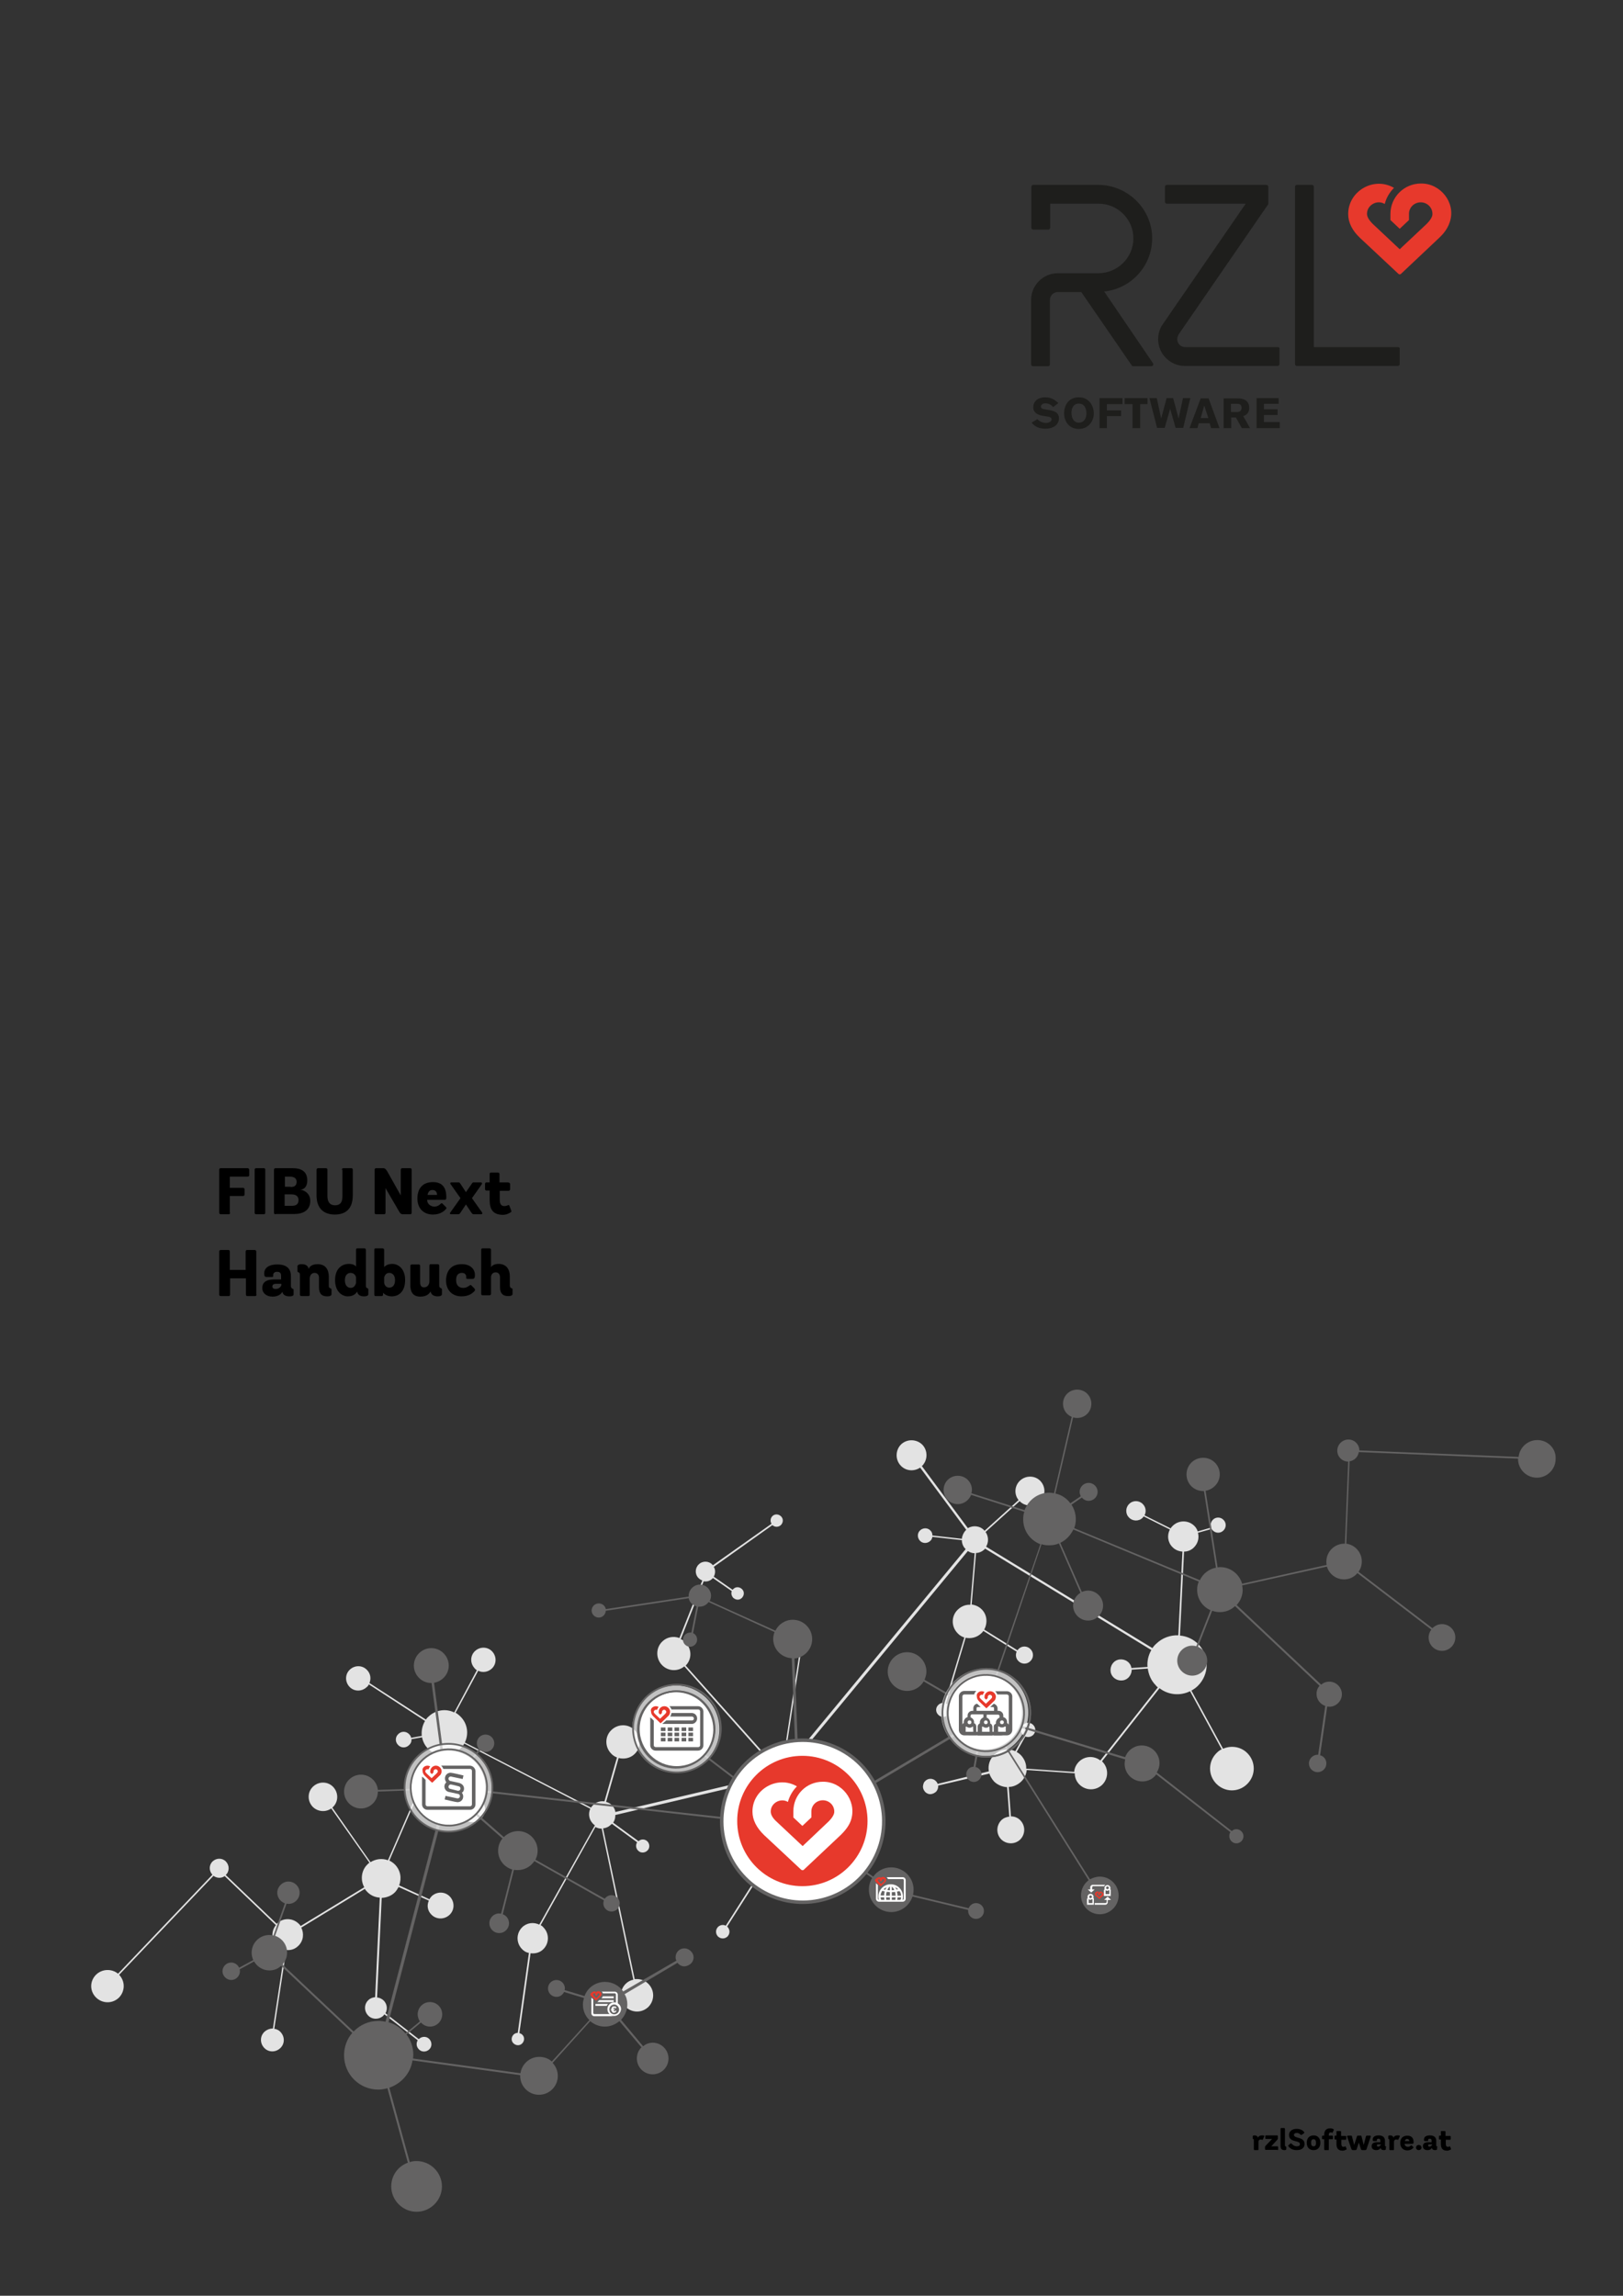 <?xml version="1.0" encoding="utf-8"?>
<!-- Generator: Adobe Illustrator 28.1.0, SVG Export Plug-In . SVG Version: 6.00 Build 0)  -->
<svg version="1.1" id="Ebene_1" xmlns="http://www.w3.org/2000/svg" xmlns:xlink="http://www.w3.org/1999/xlink" x="0px" y="0px"
	 viewBox="0 0 595.3 841.9" style="enable-background:new 0 0 595.3 841.9;" xml:space="preserve">
<rect x="0" y="0" width="595.3" height="841.9" fill="#333333" stroke="none"/>
<style type="text/css">
	.st0{fill:#1E1E1C;}
	.st1{fill:#E7392C;}
	.st2{fill:#E3E3E3;}
	.st3{fill:#646363;}
	.st4{fill:#FFFFFF;}
	.st5{fill:none;stroke:#646363;stroke-width:0.635;}
	.st6{opacity:0.7;}
	.st7{clip-path:url(#SVGID_00000052100210661315827040000009696249237588380550_);fill:#FFFFFF;}
	.st8{clip-path:url(#SVGID_00000175299623286494951030000015954517905161897097_);fill:#FFFFFF;}
	.st9{clip-path:url(#SVGID_00000092441545009440840970000008822964358026590384_);fill:#FFFFFF;}
	.st10{fill:none;stroke:#646363;stroke-width:1.271;}
</style>
<g>
	<g>
		<path class="st0" d="M388.2,147.8c-1.1-1-2.5-2.1-4.8-2.1c-2.8,0-4.4,1.5-4.4,3.7c0,1.9,1.6,2.8,3.5,3.1l1.3,0.2
			c1,0.1,1.9,0.3,1.9,1.1c0,0.9-1.2,1.3-2,1.3c-1.2,0-2.4-0.5-3.2-1.4l-2.1,1.3c1.1,1.3,2.4,2.2,5,2.2c3.1,0,5-1.5,5-3.8
			c0-1.9-1.2-2.7-4-3.1l-1.2-0.2c-0.9-0.1-1.4-0.4-1.4-1c0-0.5,0.5-1.2,1.6-1.2c1.2,0,2.1,0.5,2.9,1.4L388.2,147.8z M390.3,151.5
			c0,3,1.8,5.8,5.4,5.8c3.5,0,5.5-2.8,5.5-5.7c0-2.6-1.6-5.9-5.5-5.9C391.7,145.7,390.3,149,390.3,151.5 M393,151.4
			c0-1.5,0.6-3.4,2.7-3.4c1.9,0,2.8,1.6,2.8,3.6c0,1.5-0.7,3.4-2.8,3.4C393.8,155,393,153.2,393,151.4 M403.3,146V157h2.7v-4.4h5.2
			v-2.1h-5.2v-2.3h5.7V146H403.3z M420.9,148.2V146h-8.4v2.2h2.9v8.8h2.8v-8.8H420.9z M436.6,146h-2.7l-1.6,7.5l-2-7.5h-2.4l-2,7.5
			l-1.6-7.5h-2.7l2.8,10.9h2.8l2-7l2,7h2.8L436.6,146z M447.3,157l-4-10.9h-2.9l-4.1,10.9h2.9l0.5-1.8h4l0.5,1.8H447.3z
			 M443.2,153.3h-2.8l1.3-4.6L443.2,153.3z M448.8,146V157h2.8v-3.9h1.7l2.2,3.9h3l-2.5-4.4c1.2-0.4,2.2-1.2,2.2-3
			c0-3.1-2.6-3.5-4.2-3.5H448.8z M451.5,148.1h2.3c0.5,0,1.6,0,1.6,1.5c0,0.3-0.1,1.5-1.6,1.5h-2.3V148.1z M460.8,157h8.6v-2.2h-5.8
			v-2.6h5v-2.1h-5v-2h5.4V146h-8.1V157z"/>
		<path class="st0" d="M512.8,127.3h-30.9V68.5c0-0.4-0.3-0.7-0.7-0.7h-5.5c-0.4,0-0.7,0.3-0.7,0.7v65c0,0.4,0.3,0.7,0.7,0.7h37
			c0.4,0,0.7-0.3,0.7-0.7V128C513.5,127.6,513.2,127.3,512.8,127.3"/>
		<path class="st0" d="M468.7,127.3h-34c-1.6,0-2.9-1.3-2.9-2.9c0-0.6,0.2-1.1,0.4-1.5l0-0.1L465.1,75c0.1-0.1,0.1-0.3,0.1-0.4v-6.1
			c0-0.4-0.3-0.7-0.7-0.7h-36.5c-0.4,0-0.7,0.3-0.7,0.7l0,5.5c0,0.4,0.3,0.7,0.7,0.7l28.9,0l-30.4,44.2c-1.4,1.9-1.7,4.1-1.7,5.5
			c0,5.4,4.4,9.8,9.8,9.8h34c0.4,0,0.7-0.3,0.7-0.7V128C469.4,127.6,469.1,127.3,468.7,127.3"/>
		<path class="st0" d="M405,106.9c9.9-1,17.6-9.4,17.6-19.5c0-10.8-9-19.6-19.8-19.6h-23.8c-0.4,0-0.7,0.3-0.7,0.7v15
			c0,0.4,0.3,0.7,0.7,0.7h5.5c0.4,0,0.7-0.3,0.7-0.7v-8.8h17.8c7,0,12.8,5.8,12.7,12.8c0,7-5.8,12.7-12.9,12.7h-14.8
			c-5.4,0-9.8,4.4-9.8,9.8v23.6c0,0.4,0.3,0.7,0.7,0.7h5.5c0.4,0,0.7-0.3,0.7-0.7v-23.6c0-1.6,1.3-2.9,2.9-2.9h8.6l18.5,26.9
			c0.1,0.2,0.4,0.3,0.6,0.3h6.6c0.6,0,0.9-0.6,0.6-1.1L405,106.9z"/>
		<path class="st1" d="M521.2,67.3c-6.2,0-11.2,5-11.2,11.1l0,2.3l3.4,3.2l3.4-3.2v-2.3c0-2.3,1.9-4.2,4.3-4.2
			c2.4,0,4.3,1.9,4.3,4.2c0.1,1.2-1.1,2.7-2.1,3.7l-9.9,9.3c0,0,0,0,0,0l-9.9-9.3c-1.4-1.4-2.1-2.6-2.1-3.7c0-3.2,3.7-5.3,6.5-3.6
			c0,0,0,0,0,0c0.6-2.3,1.8-4.3,3.4-5.9c0,0,0,0,0,0c-7.3-4.3-16.8,1.1-16.8,9.6c0,3.1,1.5,6.1,4.4,8.8l0,0l14,13.1
			c0.3,0.3,0.7,0.3,1,0l14-13.2l0.2-0.2c2-1.9,3.2-3.9,3.8-6C533.9,74.2,528.3,67.2,521.2,67.3"/>
	</g>
	<g>
		<path d="M84.4,444.7c0,0.4-0.2,0.6-0.5,0.6H81c-0.3,0-0.6-0.2-0.6-0.6V429c0-0.4,0.2-0.6,0.6-0.6h9.8c0.3,0,0.6,0.2,0.6,0.6v2
			c0,0.3-0.2,0.5-0.6,0.5h-6.5v4.1h4.8c0.3,0,0.6,0.2,0.6,0.5v1.9c0,0.4-0.2,0.6-0.6,0.6h-4.8V444.7z"/>
		<path d="M97.3,444.7c0,0.4-0.2,0.6-0.5,0.6H94c-0.4,0-0.6-0.2-0.6-0.6V429c0-0.4,0.2-0.6,0.6-0.6h2.8c0.3,0,0.5,0.2,0.5,0.6V444.7
			z"/>
		<path d="M101.1,445.3c-0.4,0-0.6-0.2-0.6-0.6V429c0-0.4,0.2-0.6,0.6-0.6h6.2c3.4,0,5.4,1.3,5.4,4.5c0,2.9-1.8,3.4-2.7,3.4v0
			c1.1,0,3.8,1,3.8,4.1c0,3.5-2.7,4.8-5.8,4.8H101.1z M106.6,435.3c1.6,0,2.2-0.7,2.2-1.9c0-1.2-0.8-1.9-2.5-1.9h-1.8v3.7H106.6z
			 M107,442.2c1.5,0,2.5-0.5,2.5-2.1c0-1.5-1.1-2.1-2.6-2.1h-2.5v4.2H107z"/>
		<path d="M125.4,429c0-0.4,0.2-0.6,0.6-0.6h2.8c0.4,0,0.6,0.2,0.6,0.6v9.3c0,5.4-3,7.1-6.6,7.1c-3.6,0-6.7-1.8-6.7-7.1l0-9.3
			c0-0.3,0.2-0.6,0.6-0.6h2.8c0.4,0,0.6,0.2,0.6,0.6v9.6c0,1.8,0.6,3.4,2.8,3.4s2.7-1.5,2.7-3.4V429z"/>
		<path d="M147.8,445.3c-0.7,0-1-0.3-1.4-1l-5-8.6v9c0,0.4-0.2,0.6-0.5,0.6H138c-0.4,0-0.6-0.2-0.6-0.6V429c0-0.4,0.2-0.6,0.6-0.6
			h2.5c0.8,0,1.1,0.5,1.5,1.1l5,8.9V429c0-0.4,0.2-0.6,0.6-0.6h2.8c0.4,0,0.6,0.2,0.6,0.6v15.7c0,0.4-0.2,0.6-0.6,0.6H147.8z"/>
		<path d="M156.7,440.1L156.7,440.1c0,1.8,1.8,2.4,2.6,2.4c1.2,0,2-0.7,2.4-1.1c0.1-0.1,0.3-0.3,0.6,0l1.3,1.3
			c0.2,0.2,0.2,0.4,0.1,0.5c-0.5,0.7-2,2.2-4.9,2.2c-3.4,0-5.7-2.2-5.7-5.9c0-3.5,1.8-6,5.7-6c3.5,0,4.9,2.1,4.9,5.5
			c0,0.8-0.1,1-0.6,1H156.7z M160.3,438.2c0-1.1-0.6-1.8-1.7-1.8c-0.9,0-1.5,0.5-1.8,1.8H160.3z"/>
		<path d="M173.7,445.3c-0.4,0-0.6-0.4-0.8-0.6l-2-3l-2,3c-0.2,0.3-0.4,0.6-0.8,0.6h-2.6c-0.5,0-0.6-0.3-0.3-0.7l3.7-5.2l-3.6-5.1
			c-0.3-0.4-0.1-0.7,0.3-0.7h2.6c0.4,0,0.6,0.4,0.8,0.7l1.9,2.9l2-2.9c0.2-0.3,0.4-0.7,0.8-0.7h2.6c0.5,0,0.6,0.4,0.4,0.7l-3.6,5.1
			l3.7,5.2c0.2,0.4,0.1,0.7-0.3,0.7H173.7z"/>
		<path d="M186.5,433.7c0.4,0,0.6,0.2,0.6,0.6v1.8c0,0.3-0.2,0.6-0.6,0.6h-3.2v3.3c0,1.6,0.6,2.3,1.7,2.3c0.6,0,1-0.2,1.3-0.3
			c0.2-0.1,0.4-0.2,0.5,0.1l0.7,1.8c0.2,0.4,0,0.6-0.2,0.7c-0.5,0.3-1.5,0.9-2.8,0.9c-3.6,0-4.9-1.9-4.9-5.4v-3.5h-1.2
			c-0.3,0-0.5-0.2-0.5-0.6v-1.8c0-0.3,0.2-0.6,0.5-0.6h1.2v-3c0-0.4,0.1-0.6,0.5-0.6h2.5c0.4,0,0.6,0.2,0.6,0.6v3H186.5z"/>
	</g>
	<g>
		<path d="M94.1,474.7c0,0.4-0.2,0.6-0.6,0.6h-2.8c-0.3,0-0.5-0.2-0.5-0.6v-5.9h-5.8v5.9c0,0.4-0.2,0.6-0.5,0.6H81
			c-0.4,0-0.6-0.2-0.6-0.6V459c0-0.4,0.2-0.6,0.6-0.6h2.8c0.3,0,0.5,0.2,0.5,0.6v6.7h5.8V459c0-0.4,0.2-0.6,0.5-0.6h2.8
			c0.3,0,0.6,0.2,0.6,0.6V474.7z"/>
		<path d="M107.7,474.6c0,0.4-0.2,0.8-1.6,0.8s-2.4-0.6-2.5-1.7c-0.4,0.7-1.4,1.8-3.6,1.8c-2.4,0-3.8-1.4-3.8-3.1
			c0-2.1,1.3-3.2,4.5-3.2h2.4v-1.3c0-1.1-0.5-1.5-1.5-1.5c-0.9,0-1.4,0.5-1.4,1.2c0,0.6,0.1,0.7-0.5,0.7h-2c-0.7,0-0.8-0.6-0.8-1.3
			c0-2,1.7-3.3,4.8-3.3c3.5,0,5,1.6,5,4.3v3.6c0,0.6,0.3,0.9,0.6,1c0.1,0,0.4,0.1,0.4,0.5V474.6z M103.1,470.8h-1.9
			c-0.9,0-1.3,0.4-1.3,1s0.5,0.9,1.2,0.9c1.7,0,2.1-1.4,2.1-1.4V470.8z"/>
		<path d="M110,467.5c0-0.6-0.2-0.8-0.5-0.9c-0.2-0.1-0.4-0.1-0.4-0.6v-1.6c0-0.3,0.2-0.8,1.6-0.8c1.3,0,2.2,0.5,2.5,1.6v0.2
			c0.3-0.9,1.2-1.8,3.3-1.8c3,0,4.1,2.1,4.1,4.6v3.3c0,0.6,0.2,0.8,0.5,0.9c0.2,0.1,0.5,0.1,0.5,0.6v1.6c0,0.3-0.2,0.8-1.6,0.8
			c-2,0-3-1-3-3.3v-3.5c0-1.1-0.6-1.8-1.6-1.8c-1.3,0-1.7,1.1-1.8,1.8v6.1c0,0.4-0.2,0.6-0.5,0.6h-2.5c-0.4,0-0.6-0.2-0.6-0.6V467.5
			z"/>
		<path d="M135.1,474.6c0,0.3-0.2,0.8-1.6,0.8c-1.4,0-2.3-0.6-2.5-1.7v-0.1c-0.3,0.6-1.2,1.8-3.4,1.8c-2.2,0-4.7-1.8-4.7-5.9
			c0-4.3,2.5-6,5.1-6c2,0,2.5,0.9,2.6,1v-6.1c0-0.4,0.1-0.6,0.5-0.6h2.5c0.4,0,0.6,0.2,0.6,0.6v13c0,0.7,0.2,0.9,0.5,1
			c0.2,0.1,0.4,0.1,0.4,0.5V474.6z M130.6,468.6c0-0.6-0.6-1.8-2-1.8c-1.2,0-2.1,0.9-2.1,2.7c0,2,1.1,2.8,2.1,2.8
			c1.6,0,1.9-1.6,2-1.8V468.6z"/>
		<path d="M137.8,475.3c-0.4,0-0.5-0.2-0.5-0.6v-16.3c0-0.4,0.1-0.6,0.5-0.6h2.5c0.4,0,0.6,0.2,0.6,0.6v6.3c0,0,0.8-1.2,3-1.2
			c2.2,0,4.7,1.8,4.7,5.9c0,4.3-2.4,6-4.9,6c-1.8,0-2.8-0.9-3.2-1.3v0.6c0,0.3-0.1,0.6-0.5,0.6H137.8z M140.9,470.3
			c0,0.6,0.5,1.9,1.9,1.9c1.2,0,2.1-0.9,2.1-2.7c0-2-1.1-2.7-2.1-2.7c-1.7,0-1.9,1.8-1.9,1.8V470.3z"/>
		<path d="M162.1,474.6c0,0.3-0.2,0.8-1.6,0.8c-1.4,0-2.3-0.6-2.6-1.8v0c-0.4,0.8-1.4,1.9-3.7,1.9c-2.8,0-3.7-1.8-3.7-4.2v-7
			c0-0.4,0.2-0.6,0.6-0.6h2.5c0.3,0,0.5,0.2,0.5,0.6v6c0,1.3,0.6,1.8,1.4,1.8c1.8,0,2-1.8,2-2.1v-5.8c0-0.4,0.1-0.6,0.5-0.6h2.5
			c0.4,0,0.6,0.2,0.6,0.6v7.2c0,0.6,0.2,0.8,0.6,1c0.2,0.1,0.4,0.1,0.4,0.6V474.6z"/>
		<path d="M169.4,463.6c3.1,0,4.8,1.8,4.8,3.9c0,0.5,0,1.5-0.8,1.5h-1.8c-0.6,0-0.6-0.1-0.6-0.7c0-0.7-0.3-1.5-1.6-1.5
			c-1.4,0-2.1,0.9-2.1,2.7c0,2.1,1.3,2.8,2.6,2.8c1.1,0,1.8-0.5,2.2-0.8c0.3-0.2,0.5-0.4,0.8-0.1l1,1c0.4,0.4,0.4,0.7,0.2,1
			c-0.6,0.7-2,2-4.8,2c-3.4,0-5.7-2.2-5.7-5.9C163.7,466,165.5,463.6,169.4,463.6z"/>
		<path d="M176.5,458.4c0-0.4,0.1-0.6,0.5-0.6h2.5c0.4,0,0.6,0.2,0.6,0.6v6.3c0.5-0.7,1.3-1.2,2.8-1.2c2.9,0,4.1,2.1,4.1,4.6v3.3
			c0,0.7,0.3,0.9,0.6,1c0.2,0.1,0.4,0.1,0.4,0.5v1.6c0,0.4-0.3,0.8-1.6,0.8c-2,0-3-1-3-3.3v-3.6c0-1.1-0.6-1.8-1.6-1.8
			c-1.3,0-1.7,1.1-1.7,1.8v6c0,0.4-0.2,0.6-0.6,0.6H177c-0.4,0-0.5-0.2-0.5-0.6V458.4z"/>
	</g>
	<g>
		<path class="st2" d="M35.3,724.1c2.2-2.1,5.7-2.2,8-0.3l34.6-36.3c-1.3-1.4-1.3-3.6,0.1-4.9c1.4-1.3,3.6-1.3,4.9,0.1
			c1.3,1.4,1.3,3.6-0.1,4.9l18.7,17.9c0,0,0.1-0.1,0.1-0.1c2.2-2.2,5.8-2.1,8,0.1c0.3,0.3,0.5,0.5,0.7,0.8l23.3-14.2
			c-1.5-2.7-1.1-6.3,1.3-8.5c0.2-0.2,0.4-0.4,0.6-0.5l-14-19.9c-2.1,1.5-5,1.2-6.8-0.6c-2-2.1-2-5.4,0.1-7.4c2.1-2,5.4-2,7.4,0.1
			c2,2.1,2,5.4-0.1,7.4c-0.1,0.1-0.1,0.1-0.2,0.2l14,20c1.9-1.2,4.3-1.5,6.4-0.7l17-39.2c-0.8-0.4-1.6-1-2.3-1.7
			c-1.2-1.2-1.9-2.7-2.2-4.2l-3.9,0.7c0.1,0.8-0.2,1.6-0.9,2.2c-1.1,1.1-2.9,1.1-4-0.1c-1.1-1.1-1.1-2.9,0.1-4
			c1.1-1.1,2.9-1.1,4,0.1c0.4,0.4,0.6,0.8,0.7,1.3l3.9-0.7c-0.2-1.9,0.2-3.8,1.2-5.5l-20.6-13.4c-0.2,0.4-0.4,0.7-0.8,1
			c-1.8,1.7-4.6,1.7-6.3-0.1c-1.7-1.8-1.7-4.6,0.1-6.3c1.8-1.7,4.6-1.7,6.3,0.1c1.3,1.3,1.6,3.2,0.9,4.8l20.7,13.4
			c0.3-0.4,0.6-0.8,1-1.1c2.6-2.5,6.4-3,9.4-1.5l8.3-15.5c-0.3-0.2-0.6-0.4-0.8-0.7c-1.7-1.8-1.7-4.6,0.1-6.3
			c1.8-1.7,4.6-1.7,6.3,0.1c1.7,1.8,1.7,4.6-0.1,6.3c-1.4,1.3-3.4,1.6-5,0.8l-8.3,15.4c0.7,0.4,1.3,0.9,1.9,1.5
			c2.5,2.6,3,6.3,1.5,9.4l46.3,23.9c0.2-0.4,0.5-0.7,0.8-1c1.1-1.1,2.7-1.5,4.1-1.3l4.6-16.1c-0.8-0.3-1.6-0.8-2.2-1.5
			c-2.3-2.4-2.3-6.3,0.2-8.6c2.4-2.3,6.3-2.3,8.6,0.2c2.3,2.4,2.3,6.3-0.1,8.6c-1.6,1.6-3.9,2-5.9,1.5l-4.6,16.1
			c0.8,0.2,1.6,0.6,2.2,1.3c0.7,0.7,1.1,1.5,1.2,2.4l56.4-13.3c-0.2-1.3,0.2-2.7,1.2-3.8L251,611.1c-2.4,2-6,1.8-8.2-0.5
			c-2.3-2.4-2.3-6.3,0.1-8.6c1.7-1.7,4.2-2.1,6.3-1.3l8.4-21.1c-0.5-0.2-1-0.5-1.4-0.9c-1.4-1.4-1.3-3.7,0.1-5
			c1.4-1.4,3.7-1.3,5,0.1c0.1,0.1,0.1,0.2,0.2,0.2l21.5-15.2c-0.6-0.9-0.4-2.1,0.3-2.8c0.9-0.9,2.3-0.8,3.2,0.1
			c0.9,0.9,0.8,2.3-0.1,3.2c-0.9,0.8-2.2,0.8-3.1,0l-21.5,15.3c0.7,1.1,0.6,2.5,0,3.6l6.9,4.8c0.1-0.1,0.2-0.2,0.3-0.3
			c0.9-0.9,2.3-0.8,3.2,0.1c0.9,0.9,0.8,2.3-0.1,3.2c-0.9,0.9-2.3,0.8-3.2-0.1c-0.6-0.7-0.8-1.6-0.5-2.4l-6.9-4.8
			c-0.1,0.1-0.2,0.2-0.3,0.3c-0.8,0.8-2,1.1-3.1,0.9l-8.4,21.2c0.7,0.3,1.3,0.7,1.8,1.3c2.3,2.4,2.3,6.1,0,8.4l32.2,36.1
			c1-0.8,2.3-1.2,3.5-1.1l6.6-43.3c-0.7-0.1-1.3-0.4-1.9-0.9c-1.2-1.2-1.1-3.1,0.1-4.3c1.2-1.2,3.1-1.1,4.3,0.1
			c1.2,1.2,1.1,3.1-0.1,4.3c-0.5,0.5-1.2,0.8-1.9,0.8l-6.6,43.4c0.6,0.1,1.1,0.3,1.6,0.7l64.9-78.5c0,0-0.1-0.1-0.1-0.1
			c-0.9-0.9-1.3-2.1-1.3-3.2l-10.8-1.2c-0.1,0.5-0.3,1.1-0.8,1.5c-1.1,1-2.8,1-3.8-0.1c-1-1.1-1-2.8,0.1-3.8c1.1-1,2.8-1,3.8,0.1
			c0.5,0.5,0.7,1.1,0.7,1.8l10.8,1.2c0.1-1.1,0.6-2.2,1.4-3.1c0.1-0.1,0.2-0.1,0.2-0.2l-16.9-22.8c-2.2,1.5-5.2,1.3-7.1-0.7
			c-2.1-2.2-2-5.7,0.1-7.8c2.2-2.1,5.7-2,7.8,0.1c2.1,2.2,2,5.7-0.1,7.8c0,0,0,0-0.1,0l16.9,22.8c1.9-1.1,4.4-0.9,6,0.8
			c0,0,0.1,0.1,0.1,0.2l12.5-11.3c-1.7-2.1-1.5-5.2,0.5-7.1c2.1-2,5.5-2,7.5,0.1c2,2.1,2,5.5-0.1,7.5c-2.1,2-5.5,2-7.5-0.1
			l-12.5,11.3c1.1,1.6,1.2,3.7,0.2,5.4l61,37.2c0.4-0.6,0.9-1.2,1.5-1.7c2.2-2.1,5.1-3.1,8-3l1.5-30.7c-1.3-0.1-2.7-0.6-3.7-1.7
			c-1.7-1.7-2-4.3-0.9-6.4l-9.6-4.8c-0.1,0.2-0.3,0.3-0.4,0.5c-1.4,1.4-3.7,1.3-5-0.1c-1.4-1.4-1.3-3.7,0.1-5c1.4-1.4,3.7-1.3,5,0.1
			c1.1,1.1,1.3,2.8,0.6,4.1l9.6,4.8c0.2-0.4,0.5-0.7,0.8-1c2.2-2.1,5.7-2.1,7.9,0.1c0.6,0.6,1,1.3,1.2,2l4.9-1.4
			c-0.3-1-0.1-2.1,0.7-2.9c1.1-1.1,2.9-1,3.9,0.1c1.1,1.1,1,2.9-0.1,3.9c-1.1,1.1-2.9,1-3.9-0.1c-0.2-0.2-0.3-0.3-0.4-0.5l-5,1.4
			c0.5,1.9,0,3.9-1.5,5.4c-1,1-2.3,1.5-3.6,1.5l-1.5,30.8c2.5,0.2,4.9,1.3,6.8,3.2c4.1,4.3,4,11.1-0.3,15.3
			c-0.7,0.7-1.5,1.2-2.3,1.7l11.6,21.3c3-1.3,6.6-0.8,9,1.7c3.1,3.2,3,8.2-0.2,11.3c-3.2,3.1-8.2,3-11.3-0.2
			c-3.1-3.2-3-8.2,0.2-11.3c0.5-0.5,1.1-1,1.8-1.3l-11.6-21.3c-3.6,1.8-8,1.4-11.2-1.1l-21.1,26.8c0.1,0.1,0.1,0.1,0.2,0.2
			c2.3,2.4,2.2,6.1-0.1,8.4c-2.4,2.3-6.1,2.2-8.4-0.1c-1.1-1.1-1.7-2.6-1.7-4.1l-17.6-1.2c-0.2,1.6-0.8,3.1-2.1,4.3
			c-1.3,1.2-2.9,1.9-4.5,1.9l0.8,10.8c1.3,0,2.6,0.5,3.5,1.5c1.9,2,1.8,5.1-0.1,7c-2,1.9-5.1,1.8-7-0.1c-1.9-2-1.8-5.1,0.1-7
			c0.8-0.8,1.9-1.2,2.9-1.3l-0.8-10.8c-1.7-0.1-3.5-0.8-4.8-2.1c-0.8-0.9-1.4-1.9-1.7-2.9l-18.8,4.4c0.1,0.8-0.2,1.7-0.8,2.3
			c-0.5,0.4-1,0.7-1.6,0.8c-0.8,0.2-1.7-0.1-2.4-0.8c-0.6-0.7-0.9-1.6-0.7-2.4c0.1-0.6,0.3-1.2,0.8-1.6c1.1-1.1,2.9-1,3.9,0.1
			c0.3,0.3,0.5,0.6,0.6,1l18.8-4.6c-0.4-2.2,0.3-4.5,2-6.1c2.1-2,5.2-2.5,7.7-1.3l3.2-5.7c-0.1-0.1-0.3-0.2-0.4-0.3
			c-1-1-1-2.7,0.1-3.7c1-1,2.7-1,3.7,0.1c1,1,1,2.7-0.1,3.7c-0.8,0.7-1.9,0.9-2.8,0.5l-3.2,5.7c0.6,0.3,1.1,0.7,1.6,1.2
			c1.3,1.4,2,3.2,1.9,4.9l17.6,1.2c0.1-1.4,0.7-2.7,1.8-3.8c2.2-2.1,5.5-2.2,7.8-0.4l21.1-26.8c-0.3-0.2-0.6-0.5-0.8-0.8
			c-1.7-1.7-2.6-3.9-2.9-6.1l-5.9,0.4c0,1-0.4,2.1-1.2,2.9c-1.5,1.5-4,1.4-5.5-0.1c-1.5-1.5-1.4-4,0.1-5.5s4-1.4,5.5,0.1
			c0.6,0.6,0.9,1.3,1,2l5.9-0.4c-0.2-2.1,0.3-4.3,1.4-6.2l-61-37.2c-0.1,0.1-0.1,0.2-0.2,0.3c-0.9,0.8-2,1.3-3.1,1.3l-1.6,18.9
			c1.4,0.2,2.7,0.8,3.7,1.8c2,2,2.2,5,0.9,7.4l12.2,7.6c0.1-0.2,0.3-0.3,0.4-0.5c1.2-1.2,3.2-1.2,4.4,0.1c1.2,1.2,1.2,3.2-0.1,4.4
			c-1.2,1.2-3.2,1.2-4.4-0.1c-0.9-0.9-1.1-2.3-0.6-3.4l-12.2-7.6c-0.2,0.3-0.5,0.6-0.8,0.9c-1.6,1.5-3.7,2-5.7,1.6l-7.2,24.1
			c0.3,0.1,0.6,0.3,0.8,0.6c1,1,0.9,2.6-0.1,3.6c-1,1-2.6,1-3.6-0.1c-1-1-1-2.6,0.1-3.6c0.6-0.6,1.5-0.8,2.3-0.7l7.2-24
			c-0.9-0.3-1.8-0.8-2.5-1.6c-2.4-2.5-2.3-6.4,0.2-8.7c1.3-1.2,2.9-1.8,4.5-1.7l1.6-18.9c-0.9,0-1.7-0.3-2.5-0.8l-64.9,78.5
			c0.1,0.1,0.2,0.1,0.2,0.2c1.9,1.9,1.8,5-0.1,6.9c-1.1,1.1-2.7,1.5-4.1,1.3l-4.6,22.6c1.2,0.3,2.4,0.9,3.3,1.9
			c2.7,2.8,2.6,7.2-0.2,9.9c-2.2,2.2-5.6,2.5-8.2,1.2l-9.7,15.2c0.1,0.1,0.2,0.1,0.2,0.2c0.9,1,0.9,2.5-0.1,3.5
			c-1,0.9-2.5,0.9-3.5-0.1c-0.9-1-0.9-2.5,0.1-3.5c0.8-0.7,1.9-0.9,2.8-0.4l9.7-15.2c-0.5-0.3-0.9-0.6-1.3-1
			c-2.7-2.8-2.6-7.2,0.2-9.9c1.7-1.6,3.9-2.2,6.1-1.9l4.6-22.6c-0.8-0.2-1.6-0.6-2.2-1.3c-0.6-0.6-0.9-1.3-1.1-2l-56.5,13.3
			c0,1-0.2,2-0.8,2.8l9.3,6.8c1-0.9,2.4-0.8,3.3,0.1c0.9,1,0.9,2.5-0.1,3.4c-1,0.9-2.5,0.9-3.4-0.1c-0.8-0.8-0.9-2.1-0.3-3l-9.3-6.8
			c-0.1,0.2-0.2,0.3-0.4,0.4c-0.8,0.8-1.8,1.2-2.8,1.3l11.6,55.3c1.8-0.2,3.7,0.3,5.1,1.8c2.3,2.4,2.2,6.1-0.1,8.4
			c-2.4,2.3-6.1,2.2-8.4-0.1c-2.3-2.4-2.2-6.1,0.1-8.4c0.8-0.8,1.8-1.3,2.8-1.5l-11.6-55.4c-0.8,0-1.6-0.2-2.3-0.6L198.3,706
			c0.4,0.2,0.8,0.5,1.1,0.9c2.1,2.2,2.1,5.7-0.1,7.9c-1.3,1.3-3,1.7-4.7,1.5l-4.1,29.3c0.4,0.1,0.8,0.3,1.1,0.6
			c0.9,0.9,0.8,2.3-0.1,3.2c-0.9,0.9-2.3,0.8-3.2-0.1c-0.9-0.9-0.8-2.3,0.1-3.2c0.4-0.4,1-0.6,1.5-0.6l4.1-29.3
			c-1-0.2-1.9-0.7-2.6-1.5c-2.1-2.2-2.1-5.7,0.1-7.9c1.7-1.7,4.2-2,6.3-1l20.4-36.4c-0.3-0.2-0.5-0.4-0.8-0.7
			c-1.4-1.5-1.7-3.6-0.9-5.4l-46.2-23.9c-0.4,0.7-0.9,1.4-1.5,1.9c-0.8,0.8-1.7,1.3-2.6,1.7l5.9,15.9c1.6-0.4,3.3,0.1,4.5,1.3
			c1.8,1.9,1.8,4.9-0.1,6.7c-1.9,1.8-4.9,1.8-6.7-0.1c-1.8-1.9-1.8-4.9,0.1-6.7c0.5-0.5,1.1-0.8,1.7-1l-5.9-15.8
			c-1.9,0.6-4,0.6-5.9-0.2l-17,39.2c0.8,0.4,1.5,0.9,2.1,1.5c2,2.1,2.5,5,1.5,7.6l11.1,5.1c0.2-0.4,0.5-0.7,0.8-1.1
			c1.9-1.8,4.9-1.8,6.7,0.1c1.8,1.9,1.8,4.9-0.1,6.7c-1.9,1.8-4.9,1.8-6.7-0.1c-1.4-1.4-1.7-3.4-0.9-5.1l-11.1-5
			c-0.4,0.7-0.8,1.4-1.4,2c-1.3,1.3-3.1,1.9-4.8,2l-1.7,36.5c0.9,0.1,1.8,0.5,2.5,1.2c1.2,1.3,1.4,3.1,0.6,4.6l12.2,9.5
			c0,0,0.1-0.1,0.1-0.1c1.1-1,2.8-1,3.8,0.1c1,1.1,1,2.8-0.1,3.8c-1.1,1-2.8,1-3.8-0.1c-0.9-0.9-1-2.2-0.4-3.3l-12.2-9.5
			c-0.1,0.2-0.3,0.3-0.4,0.5c-1.6,1.5-4.1,1.5-5.6-0.1c-1.5-1.6-1.5-4.1,0.1-5.6c0.7-0.7,1.6-1,2.5-1.1l1.7-36.5
			c-1.7-0.1-3.4-0.8-4.7-2.2c-0.3-0.3-0.6-0.7-0.8-1l-23.3,14.2c1.1,2.2,0.8,4.9-1.1,6.7c-1.2,1.2-2.8,1.7-4.4,1.5l-4.4,28.9
			c0.8,0.1,1.7,0.5,2.3,1.2c1.6,1.7,1.6,4.3-0.1,5.9c-1.7,1.6-4.3,1.6-5.9-0.1c-1.6-1.7-1.6-4.3,0.1-5.9c0.9-0.8,2-1.2,3.1-1.2
			l4.4-28.9c-1.1-0.2-2.2-0.7-3-1.6c-2-2.1-2.1-5.2-0.3-7.4L82.4,688c-1.2,0.9-2.9,0.8-4.1-0.1l-34.6,36.3c0,0,0,0,0,0
			c2.3,2.4,2.2,6.1-0.1,8.4c-2.4,2.3-6.1,2.2-8.4-0.1C32.8,730.1,32.9,726.4,35.3,724.1"/>
		<path class="st3" d="M563.9,528.1c-3.6,0-6.5,2.7-6.9,6.2l-58.4-2.4c0-2.2-1.8-4-4-4c-2.2,0-4.1,1.8-4.1,4.1c0,2.2,1.8,4,4,4
			l-1.2,30.1c-0.1,0-0.1,0-0.2,0c-3.6,0-6.6,2.9-6.6,6.6c0,0.4,0,0.8,0.1,1.2l-31,6.9c-1-3.5-4.2-6.1-8-6.1c-0.3,0-0.6,0-1,0.1
			l-4.4-28.1c2.9-0.5,5.2-3,5.2-6c0-3.4-2.7-6.1-6.1-6.1c-3.4,0-6.1,2.7-6.1,6.1c0,3.4,2.7,6.1,6.1,6.1c0.1,0,0.2,0,0.3,0l4.4,28.1
			c-2.6,0.5-4.8,2.2-5.9,4.6l-46.1-19.1c0.4-1,0.6-2.1,0.6-3.3c0-1.9-0.6-3.8-1.6-5.3l3.8-2.6c0.6,0.7,1.5,1.2,2.5,1.2
			c1.8,0,3.3-1.5,3.3-3.3c0-1.8-1.5-3.3-3.3-3.3s-3.3,1.5-3.3,3.3c0,0.6,0.2,1.1,0.4,1.6l-3.8,2.6c-1.3-1.8-3.2-3.1-5.5-3.6
			l6.5-27.9c0.5,0.1,0.9,0.2,1.5,0.2c2.9,0,5.2-2.3,5.2-5.2c0-2.9-2.3-5.2-5.2-5.2s-5.2,2.3-5.2,5.2c0,2.2,1.3,4,3.2,4.8l-6.5,28
			c-0.6-0.1-1.1-0.2-1.7-0.2c-4.2,0-7.7,2.7-9.1,6.4l-19.5-6.2c0.1-0.4,0.2-0.8,0.2-1.2c0-2.9-2.3-5.2-5.2-5.2
			c-2.9,0-5.2,2.3-5.2,5.2c0,2.9,2.3,5.2,5.2,5.2c2.2,0,4.1-1.4,4.9-3.4l19.5,6.2c-0.3,0.9-0.4,1.8-0.4,2.8c0,4.2,2.6,7.7,6.3,9.1
			L362,623.7c-0.5-0.1-0.9-0.2-1.5-0.2c-1.8,0-3.5,0.9-4.5,2.3l-16.9-9.8c0.4-0.9,0.7-2,0.7-3c0-3.9-3.2-7.1-7.1-7.1
			c-3.9,0-7.1,3.2-7.1,7.1c0,3.9,3.2,7.1,7.1,7.1c2.6,0,4.9-1.4,6.1-3.5l16.8,9.8c-0.5,0.8-0.8,1.8-0.8,2.9c0,1.1,0.3,2.1,0.9,3
			l-58,34.5c-0.9-1.3-2.4-2.1-4.1-2.2l-2.2-56.4c3.6-0.3,6.5-3.4,6.5-7.1c0-3.9-3.2-7.1-7.1-7.1c-2.8,0-5.2,1.6-6.4,4l-24.1-10.9
			c0.3-0.6,0.5-1.2,0.5-1.9c0-2.3-1.9-4.1-4.1-4.1s-4.1,1.9-4.1,4.1c0,0.1,0,0.2,0,0.3l-30.4,4.6c-0.2-1.2-1.3-2.1-2.6-2.1
			c-1.4,0-2.6,1.2-2.6,2.6s1.2,2.6,2.6,2.6c1.4,0,2.5-1.1,2.6-2.5l30.4-4.6c0.3,1.5,1.5,2.6,2.9,3l-1.9,9.6c-0.2,0-0.3,0-0.5,0
			c-1.4,0-2.6,1.2-2.6,2.6c0,1.4,1.2,2.6,2.6,2.6c1.4,0,2.6-1.2,2.6-2.6c0-1.1-0.6-2-1.5-2.4l1.9-9.7c0.2,0,0.3,0,0.5,0
			c1.4,0,2.6-0.7,3.3-1.7l24.2,11c-0.3,0.8-0.5,1.6-0.5,2.5c0,3.8,3,6.9,6.8,7.1l2.2,56.4c-1.5,0.1-2.9,0.9-3.8,2l-40.6-31
			c0.5-0.6,0.8-1.4,0.8-2.2c0-2-1.6-3.5-3.5-3.5c-2,0-3.5,1.6-3.5,3.5s1.6,3.5,3.5,3.5c0.9,0,1.6-0.3,2.2-0.8l40.7,31
			c-0.4,0.6-0.6,1.2-0.8,1.9l-118-13.2c0-0.1,0-0.1,0-0.2c0-1.5-0.6-2.8-1.5-3.8l8.1-9.8c0.5,0.4,1.2,0.6,1.9,0.6
			c1.7,0,3.2-1.4,3.2-3.2c0-1.7-1.4-3.2-3.2-3.2s-3.2,1.4-3.2,3.2c0,0.8,0.3,1.6,0.8,2.1l-8.1,9.8c-1-0.9-2.3-1.4-3.7-1.4
			c-0.1,0-0.2,0-0.4,0l-4.3-32.7c3-0.5,5.4-3.1,5.4-6.3c0-3.5-2.9-6.4-6.4-6.4c-3.5,0-6.4,2.9-6.4,6.4c0,3.5,2.9,6.4,6.4,6.4
			c0,0,0.1,0,0.1,0l4.3,32.8c-2.5,0.6-4.4,2.8-4.4,5.5c0,0.1,0,0.2,0,0.2l-19.6,0.7c-0.3-3.1-2.9-5.6-6.2-5.6
			c-3.4,0-6.2,2.8-6.2,6.2c0,3.4,2.8,6.2,6.2,6.2c3.4,0,6.2-2.8,6.2-6.2l19.6-0.7c0.4,2.3,2,4.1,4.2,4.6l-21,80.5
			c-0.9-0.2-1.7-0.3-2.6-0.3c-3.6,0-6.8,1.5-9.1,3.9l-26.1-24.6c1.1-1.2,1.7-2.7,1.7-4.4c0-2.8-1.8-5.2-4.4-6.1l4.2-11.8
			c0.2,0,0.5,0.1,0.7,0.1c2.3,0,4.1-1.9,4.1-4.1c0-2.3-1.9-4.1-4.1-4.1s-4.1,1.9-4.1,4.1c0,1.8,1.2,3.3,2.8,3.9l-4.2,11.8
			c-0.5-0.1-1-0.2-1.5-0.2c-3.6,0-6.5,2.9-6.5,6.5c0,0.9,0.2,1.8,0.6,2.7l-5.2,2.8c-0.5-1.1-1.6-1.9-2.9-1.9c-1.8,0-3.2,1.5-3.2,3.2
			s1.5,3.2,3.2,3.2c1.8,0,3.2-1.5,3.2-3.2c0-0.3,0-0.5-0.1-0.7l5.3-2.9c1.1,1.9,3.2,3.3,5.6,3.3c1.7,0,3.2-0.6,4.3-1.7l26.1,24.6
			c-1.9,2.2-3,5.1-3,8.2c0,7,5.6,12.6,12.6,12.6c1.1,0,2.2-0.2,3.3-0.5l7.5,27.3c-3.6,1.3-6.1,4.7-6.1,8.7c0,5.1,4.2,9.3,9.3,9.3
			c5.1,0,9.3-4.2,9.3-9.3c0-5.1-4.2-9.3-9.3-9.3c-0.9,0-1.7,0.1-2.5,0.4l-7.5-27.3c4.4-1.5,7.8-5.3,8.5-10l39.5,5.4
			c0,0.1,0,0.2,0,0.3c0,3.8,3.1,6.9,6.9,6.9c3.8,0,6.9-3.1,6.9-6.9c0-1.8-0.7-3.5-1.9-4.8l13.8-15.3c1.4,1.2,3.3,2,5.3,2
			c2.1,0,3.9-0.8,5.4-2l8.1,9.6c-1.1,1-1.7,2.5-1.7,4.1c0,3.2,2.6,5.8,5.8,5.8c3.2,0,5.8-2.6,5.8-5.8c0-3.2-2.6-5.8-5.8-5.8
			c-1.3,0-2.6,0.5-3.5,1.3l-8.1-9.7c1.4-1.5,2.3-3.4,2.3-5.6c0-1.4-0.3-2.7-1-3.8l19.4-11.5c0.6,0.8,1.5,1.3,2.5,1.3
			c0.7,0,1.4-0.3,2-0.7c0.8-0.5,1.4-1.5,1.4-2.6c0-1.1-0.6-2-1.4-2.6c-0.5-0.4-1.2-0.7-2-0.7c-1.8,0-3.2,1.5-3.2,3.2
			c0,0.5,0.1,0.9,0.3,1.3l-19.5,11.3c-1.5-2.1-3.9-3.5-6.7-3.5c-3.4,0-6.4,2.1-7.5,5.2l-7.3-2.2c0-0.2,0.1-0.4,0.1-0.6
			c0-1.7-1.4-3.1-3.1-3.1c-1.7,0-3.1,1.4-3.1,3.1c0,1.7,1.4,3.1,3.1,3.1c1.3,0,2.3-0.8,2.8-1.8l7.3,2.2c-0.2,0.7-0.4,1.5-0.4,2.4
			c0,2.2,0.9,4.3,2.4,5.7L202.4,756c-1.2-1.1-2.8-1.7-4.6-1.7c-3.5,0-6.4,2.6-6.9,6l-39.4-5.4c0-0.4,0.1-0.9,0.1-1.3
			c0-2.8-0.9-5.4-2.5-7.5l5.3-4.4c0.8,0.9,2,1.5,3.3,1.5c2.5,0,4.5-2,4.5-4.5c0-2.5-2-4.5-4.5-4.5c-2.5,0-4.5,2-4.5,4.5
			c0,0.9,0.3,1.8,0.8,2.6l-5.3,4.4c-1.6-1.9-3.7-3.4-6.2-4.1l21-80.6c0.1,0,0.3,0,0.4,0c1.4,0,2.7-0.5,3.7-1.4l16.7,14.6
			c-1,1.2-1.6,2.8-1.6,4.5c0,3.3,2.2,6,5.2,6.9l-4.1,16.2c-0.2,0-0.5-0.1-0.7-0.1c-2,0-3.6,1.6-3.6,3.6c0,2,1.6,3.6,3.6,3.6
			c2,0,3.6-1.6,3.6-3.6c0-1.5-0.9-2.8-2.3-3.3l4.1-16.3c0.5,0.1,0.9,0.1,1.4,0.1c2.5,0,4.8-1.3,6.1-3.3l25.5,14.4
			c-0.1,0.3-0.2,0.7-0.2,1.1c0,1.6,1.3,3,3,3c1.6,0,3-1.3,3-3c0-1.6-1.3-3-3-3c-1,0-1.9,0.5-2.5,1.3L196.4,682
			c0.5-1,0.8-2.1,0.8-3.3c0-4-3.2-7.2-7.2-7.2c-2,0-3.9,0.9-5.2,2.2l-16.6-14.6c0.7-0.7,1.2-1.7,1.4-2.7l118,13.2c0,0.1,0,0.2,0,0.4
			c0,3.1,2.5,5.7,5.7,5.7c1.8,0,3.5-0.9,4.5-2.2l22.1,15.2c-0.8,1.3-1.2,2.7-1.2,4.3c0,4.5,3.7,8.2,8.2,8.2c3.6,0,6.7-2.4,7.8-5.7
			l20.4,4.9c0,0.1,0,0.2,0,0.4c0,1.6,1.3,2.9,2.9,2.9c1.6,0,2.9-1.3,2.9-2.9c0-1.6-1.3-2.9-2.9-2.9c-1.2,0-2.3,0.8-2.7,1.9
			l-20.4-4.9c0.1-0.6,0.2-1.3,0.2-1.9c0-4.5-3.7-8.2-8.2-8.2c-2.7,0-5.1,1.3-6.6,3.4l-22.1-15.2c0.5-0.9,0.8-1.8,0.8-2.9
			c0-0.9-0.2-1.8-0.6-2.6l58.1-34.6c0.8,0.9,1.8,1.5,2.9,1.8l-2.3,13.2c-1.5,0-2.7,1.3-2.7,2.8c0,1.5,1.3,2.8,2.8,2.8
			c1.5,0,2.8-1.3,2.8-2.8c0-1.3-1-2.5-2.2-2.7l2.3-13.2c0.2,0,0.4,0.1,0.7,0.1c1.3,0,2.5-0.4,3.4-1.2l35.1,55.8
			c-1.7,1.3-2.8,3.3-2.8,5.6c0,3.8,3.1,6.9,6.9,6.9s6.9-3.1,6.9-6.9c0-3.8-3.1-6.9-6.9-6.9c-1.3,0-2.5,0.4-3.6,1l-35.1-55.8
			c0.7-0.6,1.1-1.4,1.4-2.3l46.6,14.1c-0.1,0.5-0.2,1.1-0.2,1.6c0,3.6,2.9,6.5,6.5,6.5c2.1,0,4-1,5.1-2.6l27.2,21.2
			c-0.3,0.4-0.4,0.9-0.4,1.5c0,1.4,1.2,2.6,2.6,2.6c1.4,0,2.6-1.2,2.6-2.6c0-1.4-1.2-2.6-2.6-2.6c-0.7,0-1.3,0.3-1.7,0.7L424.3,650
			c0.6-1,1-2.1,1-3.4c0-3.6-2.9-6.5-6.5-6.5c-2.8,0-5.2,1.8-6.1,4.3l-46.6-14.1c0.1-0.4,0.1-0.8,0.1-1.2c0-2.4-1.5-4.4-3.6-5.3
			l19.4-57.5c0.9,0.3,1.8,0.4,2.8,0.4c1.3,0,2.5-0.2,3.6-0.7l7.9,18.1c-1.6,1-2.7,2.7-2.7,4.7c0,3,2.5,5.5,5.5,5.5
			c3,0,5.5-2.5,5.5-5.5c0-3-2.5-5.5-5.5-5.5c-0.8,0-1.6,0.2-2.3,0.5l-7.9-18c2.1-1,3.8-2.8,4.8-4.9l46,19.1c-0.4,0.9-0.6,1.9-0.6,3
			c0,3.4,2,6.2,4.9,7.5l-5.2,13.2c-0.5-0.1-1-0.2-1.5-0.2c-3,0-5.5,2.5-5.5,5.5c0,3,2.5,5.5,5.5,5.5s5.5-2.5,5.5-5.5
			c0-2.3-1.4-4.2-3.4-5.1l5.2-13.2c0.9,0.3,1.8,0.5,2.8,0.5c2.2,0,4.1-0.8,5.6-2.2l31,29.2c-0.7,0.8-1.1,1.8-1.1,3
			c0,2.1,1.4,3.8,3.2,4.4l-2.6,17.9c-0.1,0-0.1,0-0.2,0c-1.7,0-3.2,1.4-3.2,3.2c0,1.7,1.4,3.2,3.2,3.2c1.7,0,3.2-1.4,3.2-3.2
			c0-1.5-1-2.7-2.3-3l2.6-17.9c0.2,0,0.5,0.1,0.8,0.1c2.5,0,4.6-2.1,4.6-4.6c0-2.5-2.1-4.6-4.6-4.6c-1.2,0-2.2,0.4-3,1.1l-31-29.2
			c1.4-1.5,2.2-3.5,2.2-5.6c0-0.5-0.1-1.1-0.2-1.6l31.1-6.9c0.8,2.7,3.3,4.7,6.3,4.7c2,0,3.7-0.9,4.9-2.3l27.1,20.7
			c-0.6,0.8-1,1.8-1,2.9c0,2.7,2.2,4.9,4.9,4.9c2.7,0,4.9-2.2,4.9-4.9c0-2.7-2.2-4.9-4.9-4.9c-1.4,0-2.6,0.6-3.5,1.5l-27.1-20.7
			c0.8-1.1,1.2-2.4,1.2-3.8c0-3.3-2.5-6.1-5.7-6.5l1.2-30.2c1.8-0.3,3.1-1.6,3.4-3.4l58.4,2.4c0,0,0,0,0,0.1c0,3.8,3.1,6.9,6.9,6.9
			c3.8,0,6.9-3.1,6.9-6.9C570.8,531.2,567.7,528.1,563.9,528.1"/>
		<path class="st4" d="M164.5,669.5c7.7,0,13.9-6.2,13.9-13.9c0-7.7-6.2-13.9-13.9-13.9c-7.7,0-13.9,6.2-13.9,13.9
			C150.6,663.3,156.8,669.5,164.5,669.5"/>
		<path class="st5" d="M164.5,669.5c7.7,0,13.9-6.2,13.9-13.9c0-7.7-6.2-13.9-13.9-13.9c-7.7,0-13.9,6.2-13.9,13.9
			C150.6,663.3,156.8,669.5,164.5,669.5z"/>
		<g class="st6">
			<g>
				<defs>
					<rect id="SVGID_1_" x="139.4" y="632.6" width="50" height="40"/>
				</defs>
				<clipPath id="SVGID_00000076580024784536711880000001601765740163938989_">
					<use xlink:href="#SVGID_1_"  style="overflow:visible;"/>
				</clipPath>
				<path style="clip-path:url(#SVGID_00000076580024784536711880000001601765740163938989_);fill:#FFFFFF;" d="M164.4,671.6
					c8.8,0,16-7.2,16-16c0-8.8-7.2-16-16-16c-8.8,0-16,7.2-16,16C148.4,664.5,155.6,671.6,164.4,671.6"/>
			</g>
		</g>
		<path class="st5" d="M164.5,671.7c8.9,0,16.1-7.2,16.1-16.1c0-8.9-7.2-16.1-16.1-16.1c-8.9,0-16.1,7.2-16.1,16.1
			C148.4,664.5,155.6,671.7,164.5,671.7z"/>
		<path class="st1" d="M156.8,647.5c0.3,0,0.7,0.1,1,0.3c0,0,0,0,0,0c-0.3,0.3-0.5,0.7-0.6,1.1c0,0,0,0,0,0c0,0,0,0,0,0
			c-0.1-0.1-0.3-0.1-0.4-0.1c-0.4,0-0.8,0.3-0.8,0.8c0,0.2,0.1,0.4,0.4,0.7l1.9,1.8c0,0,0,0,0,0c0,0,0,0,0,0l1.9-1.8
			c0.2-0.2,0.4-0.5,0.4-0.7c0-0.4-0.4-0.8-0.8-0.8c-0.4,0-0.8,0.4-0.8,0.8v0.4l-0.6,0.6l-0.6-0.6l0-0.4c0-1.1,0.9-2.1,2.1-2.1
			c0,0,0,0,0,0c1.3,0,2.4,1.3,2,2.6c-0.1,0.4-0.3,0.8-0.7,1.1l0,0l-2.6,2.5c0,0-0.1,0-0.1,0c0,0-0.1,0-0.1,0l-2.6-2.5l0,0
			c-0.5-0.5-0.8-1.1-0.8-1.7C154.7,648.4,155.7,647.5,156.8,647.5"/>
		<path class="st3" d="M172.3,647.5h-10.5c0.1,0.1,0.2,0.2,0.3,0.3c0.2,0.3,0.4,0.6,0.5,0.9h9.8c0.4,0,0.7,0.3,0.7,0.7v12.3
			c0,0.4-0.3,0.7-0.7,0.7h-15.6c-0.4,0-0.7-0.3-0.7-0.7v-9l-0.9-0.9l0,0l-0.1,0c-0.1-0.1-0.2-0.2-0.3-0.3v10.2c0,1.1,0.9,2,2,2h15.6
			c1.1,0,2-0.9,2-2v-12.3C174.3,648.4,173.4,647.5,172.3,647.5"/>
		<path class="st3" d="M165.1,656L165.1,656c-0.4-0.1-0.6-0.4-0.6-0.8c0-0.4,0.4-0.8,0.8-0.8c0,0,0,0,0,0c0,0,0,0,0,0
			c0.8,0.1,3,0.7,3,0.7c0.4,0.1,0.6,0.4,0.6,0.8c0,0.4-0.3,0.8-0.8,0.8c0,0-0.1,0-0.1,0c-0.1,0-0.1,0-0.1,0L165.1,656z M170.2,655.9
			c0-1.1-0.8-1.8-1.9-2.1l-3.2-0.7l0,0c-0.3-0.1-0.6-0.4-0.6-0.8c0-0.5,0.4-0.8,0.8-0.8c0,0,0.1,0,0.1,0l4.3,0.9l0.3-1.3
			c0,0-4.1-1-4.7-1c-1.2,0-2.1,0.9-2.1,2.1c0,0.5,0.2,1,0.5,1.4c-0.4,0.4-0.7,0.9-0.7,1.5c0,1.1,0.8,2,1.9,2.1l3.2,0.7v0
			c0.4,0.1,0.6,0.4,0.6,0.8c0,0.4-0.3,0.8-0.8,0.8c0,0-0.1,0-0.1,0c0,0-0.1,0-0.1,0c-0.8-0.2-4.3-0.9-4.3-0.9l-0.3,1.3
			c0,0,4.1,1,4.7,1c1.2,0,2.1-0.9,2.1-2.1c0-0.5-0.2-1-0.5-1.4C170,657.1,170.2,656.5,170.2,655.9"/>
		<ellipse transform="matrix(0.973 -0.23 0.23 0.973 -146.237 55.341)" class="st5" cx="164.5" cy="655.7" rx="14" ry="14"/>
		<path class="st4" d="M248,648c7.7,0,13.9-6.2,13.9-13.9s-6.2-13.9-13.9-13.9c-7.7,0-13.9,6.2-13.9,13.9S240.3,648,248,648"/>
		<path class="st5" d="M248,648c7.7,0,13.9-6.2,13.9-13.9s-6.2-13.9-13.9-13.9c-7.7,0-13.9,6.2-13.9,13.9S240.3,648,248,648z"/>
		<g class="st6">
			<g>
				<defs>
					<rect id="SVGID_00000017493576423416129090000001500317342683775403_" x="223" y="611.1" width="50" height="40"/>
				</defs>
				<clipPath id="SVGID_00000155843991048482983220000014570400965955402431_">
					<use xlink:href="#SVGID_00000017493576423416129090000001500317342683775403_"  style="overflow:visible;"/>
				</clipPath>
				<path style="clip-path:url(#SVGID_00000155843991048482983220000014570400965955402431_);fill:#FFFFFF;" d="M247.9,650.1
					c8.8,0,16-7.2,16-16c0-8.8-7.2-16-16-16c-8.8,0-16,7.2-16,16C232,643,239.1,650.1,247.9,650.1"/>
			</g>
		</g>
		<path class="st4" d="M248.2,648c7.7,0,13.9-6.2,13.9-13.9c0-7.7-6.2-13.9-13.9-13.9c-7.7,0-13.9,6.2-13.9,13.9
			C234.3,641.8,240.6,648,248.2,648"/>
		<path class="st5" d="M248.2,648c7.7,0,13.9-6.2,13.9-13.9c0-7.7-6.2-13.9-13.9-13.9c-7.7,0-13.9,6.2-13.9,13.9
			C234.3,641.8,240.6,648,248.2,648z"/>
		
			<ellipse transform="matrix(0.973 -0.23 0.23 0.973 -139.053 73.999)" class="st5" cx="248.2" cy="634.1" rx="16.1" ry="16.1"/>
		<path class="st3" d="M256,625.7h-10.5c0.1,0.1,0.2,0.2,0.3,0.3c0.2,0.3,0.4,0.6,0.5,0.9h9.8c0.4,0,0.7,0.3,0.7,0.7V640
			c0,0.4-0.3,0.7-0.7,0.7h-15.6c-0.4,0-0.7-0.3-0.7-0.7v-9l-0.9-0.9l0,0l-0.1,0c-0.1-0.1-0.2-0.2-0.3-0.3V640c0,1.1,0.9,2,2,2H256
			c1.1,0,2-0.9,2-2v-12.3C258,626.6,257.1,625.7,256,625.7"/>
		<path class="st1" d="M240.6,625.7c0.3,0,0.7,0.1,1,0.3c0,0,0,0,0,0c-0.3,0.3-0.5,0.7-0.6,1.1c0,0,0,0,0,0h0
			c-0.1-0.1-0.3-0.1-0.4-0.1c-0.4,0-0.8,0.3-0.8,0.8c0,0.2,0.1,0.4,0.4,0.7l1.9,1.8c0,0,0,0,0,0c0,0,0,0,0,0l1.9-1.8
			c0.2-0.2,0.4-0.5,0.4-0.7c0-0.4-0.4-0.8-0.8-0.8s-0.8,0.4-0.8,0.8v0.4l-0.6,0.6l-0.6-0.6l0-0.4c0-1.2,0.9-2.1,2.1-2.1c0,0,0,0,0,0
			c1.3,0,2.4,1.3,2,2.6c-0.1,0.4-0.3,0.8-0.7,1.1l0,0l-2.6,2.5c0,0-0.1,0-0.1,0c0,0-0.1,0-0.1,0l-2.6-2.5l0,0
			c-0.5-0.5-0.8-1.1-0.8-1.7C238.4,626.6,239.5,625.7,240.6,625.7"/>
	</g>
	<rect x="242.4" y="633.5" class="st3" width="1.7" height="1.3"/>
	<rect x="244.9" y="633.5" class="st3" width="1.7" height="1.3"/>
	<rect x="242.4" y="635.4" class="st3" width="1.7" height="1.3"/>
	<rect x="244.9" y="635.4" class="st3" width="1.7" height="1.3"/>
	<rect x="242.4" y="637.3" class="st3" width="1.7" height="1.3"/>
	<rect x="244.9" y="637.3" class="st3" width="1.7" height="1.3"/>
	<g>
		<path class="st3" d="M247.4,634.8h1.7c0,0,0-1.3,0-1.3h-1.7V634.8z"/>
		<path class="st3" d="M247.4,636.7h1.7c0,0,0-1.3,0-1.3h-1.7V636.7z"/>
		<path class="st3" d="M247.4,638.6h1.7c0,0,0-1.3,0-1.3h-1.7V638.6z"/>
		<path class="st3" d="M244.4,630.9c1.7,0,9.5,0,9.5,0c0.4,0,0.6-0.3,0.6-0.7c0-0.4-0.3-0.7-0.7-0.7v0h-8c0.3-0.4,0.4-0.8,0.5-1.3
			l7.6,0c1,0.1,1.8,0.9,1.8,2c0,1-0.8,1.9-1.8,2l-11,0L244.4,630.9z"/>
		<path class="st3" d="M250,634.8h1.7c0,0,0-1.3,0-1.3H250V634.8z"/>
		<path class="st3" d="M250,636.7h1.7c0,0,0-1.3,0-1.3H250V636.7z"/>
		<path class="st3" d="M250,638.6h1.7c0,0,0-1.3,0-1.3H250V638.6z"/>
	</g>
	<rect x="252.5" y="633.5" class="st3" width="1.7" height="1.3"/>
	<rect x="252.5" y="635.4" class="st3" width="1.7" height="1.3"/>
	<rect x="252.5" y="637.3" class="st3" width="1.7" height="1.3"/>
	<g>
		<ellipse transform="matrix(0.982 -0.189 0.189 0.982 -115.448 58.348)" class="st5" cx="248" cy="634.2" rx="14" ry="14"/>
		<path class="st4" d="M361.5,641.9c7.7,0,13.9-6.2,13.9-13.9s-6.2-13.9-13.9-13.9c-7.7,0-13.9,6.2-13.9,13.9
			S353.8,641.9,361.5,641.9"/>
		<path class="st5" d="M361.5,641.9c7.7,0,13.9-6.2,13.9-13.9s-6.2-13.9-13.9-13.9c-7.7,0-13.9,6.2-13.9,13.9
			S353.8,641.9,361.5,641.9z"/>
		
			<ellipse transform="matrix(0.851 -0.526 0.526 0.851 -276.182 283.863)" class="st5" cx="361.5" cy="628" rx="16.1" ry="16.1"/>
		<path class="st4" d="M361.3,641.9c7.7,0,13.9-6.2,13.9-13.9c0-7.7-6.2-13.9-13.9-13.9c-7.7,0-13.9,6.2-13.9,13.9
			C347.4,635.7,353.6,641.9,361.3,641.9"/>
		<path class="st5" d="M361.3,641.9c7.7,0,13.9-6.2,13.9-13.9c0-7.7-6.2-13.9-13.9-13.9c-7.7,0-13.9,6.2-13.9,13.9
			C347.4,635.7,353.6,641.9,361.3,641.9z"/>
		<g class="st6">
			<g>
				<defs>
					<rect id="SVGID_00000005241122571689950310000012610377602638364846_" x="336.2" y="605" width="50" height="40"/>
				</defs>
				<clipPath id="SVGID_00000097487402937643783430000015995004783273217937_">
					<use xlink:href="#SVGID_00000005241122571689950310000012610377602638364846_"  style="overflow:visible;"/>
				</clipPath>
				<path style="clip-path:url(#SVGID_00000097487402937643783430000015995004783273217937_);fill:#FFFFFF;" d="M361.2,644
					c8.8,0,16-7.2,16-16c0-8.8-7.2-16-16-16c-8.8,0-16,7.2-16,16C345.2,636.9,352.4,644,361.2,644"/>
			</g>
		</g>
		
			<ellipse transform="matrix(0.851 -0.526 0.526 0.851 -276.182 283.863)" class="st5" cx="361.5" cy="628" rx="16.1" ry="16.1"/>
		
			<ellipse transform="matrix(0.851 -0.526 0.526 0.851 -276.226 283.757)" class="st5" cx="361.3" cy="628.1" rx="14" ry="14"/>
		<path class="st3" d="M369.3,620.2H365c0.1,0.1,0.2,0.2,0.3,0.3c0.2,0.3,0.4,0.6,0.5,0.9h3.5c0.4,0,0.7,0.3,0.7,0.7v12.3
			c0,0.4-0.3,0.7-0.7,0.7h-15.6c-0.4,0-0.7-0.3-0.7-0.7v-12.3c0-0.4,0.3-0.7,0.7-0.7h3.6c0.1-0.4,0.4-0.9,0.7-1.2c0,0,0,0,0.1-0.1
			h-4.4c-1.1,0-2,0.9-2,2v12.3c0,1.1,0.9,2,2,2h15.6c1.1,0,2-0.9,2-2v-12.3C371.3,621.1,370.4,620.2,369.3,620.2"/>
		<path class="st1" d="M360.1,620.2c0.3,0,0.7,0.1,1,0.3c0,0,0,0,0,0c-0.3,0.3-0.5,0.7-0.6,1.1c0,0,0,0,0,0c0,0,0,0,0,0
			c-0.1-0.1-0.3-0.1-0.4-0.1c-0.4,0-0.8,0.3-0.8,0.8c0,0.2,0.1,0.4,0.4,0.7l1.9,1.8c0,0,0,0,0,0c0,0,0,0,0,0l1.9-1.8
			c0.2-0.2,0.4-0.5,0.4-0.7c0-0.4-0.4-0.8-0.8-0.8c-0.4,0-0.8,0.4-0.8,0.8v0.4l-0.6,0.6l-0.6-0.6l0-0.4c0-1.1,0.9-2.1,2.1-2.1
			c0,0,0,0,0,0c1.3,0,2.4,1.3,2,2.6c-0.1,0.4-0.3,0.8-0.7,1.1l0,0l-2.6,2.5c0,0-0.1,0-0.1,0c0,0-0.1,0-0.1,0l-2.6-2.5l0,0
			c-0.5-0.5-0.8-1.1-0.8-1.7C358,621.1,359,620.2,360.1,620.2"/>
		<path class="st3" d="M368.9,633.2l0,2h-1.4h0h-1.4l0-2.1c0,0,0,0,0,0h0.2c0.3,0.2,0.7,0.4,1.2,0.4c0.4,0,0.8-0.1,1.1-0.4
			L368.9,633.2C368.9,633.1,368.9,633.1,368.9,633.2L368.9,633.2z M366.1,633.1C366.1,633.1,366.1,633.1,366.1,633.1L366.1,633.1
			C366.1,633.1,366.1,633.1,366.1,633.1 M367.5,630.9c0.4,0,0.7,0.3,0.7,0.7c0,0.4-0.3,0.7-0.7,0.7c-0.4,0-0.7-0.3-0.7-0.7
			C366.8,631.2,367.1,630.9,367.5,630.9 M362.3,631.6c0,0.4-0.3,0.7-0.7,0.7c-0.4,0-0.7-0.3-0.7-0.7c0-0.4,0.3-0.7,0.7-0.7
			C361.9,630.9,362.3,631.2,362.3,631.6 M363,633.1L363,633.1C363,633.1,363,633.1,363,633.1C363,633.1,363,633.1,363,633.1
			 M363,635.2h-1.4h0h-1.4l0-2l0,0c0,0,0,0,0,0h0.3c0.3,0.2,0.7,0.4,1.1,0.4c0.4,0,0.8-0.1,1.1-0.4h0.2c0,0,0,0,0,0L363,635.2z
			 M356.3,631.6c0,0.4-0.3,0.7-0.7,0.7c-0.4,0-0.7-0.3-0.7-0.7c0-0.4,0.3-0.7,0.7-0.7C356,630.9,356.3,631.2,356.3,631.6 M357,633.1
			L357,633.1C357,633.1,357,633.1,357,633.1C357,633.1,357,633.1,357,633.1 M357,635.2h-1.4h0h-1.4l0-2l0,0c0,0,0,0,0,0h0.3
			c0.3,0.2,0.7,0.4,1.1,0.4c0.4,0,0.8-0.1,1.1-0.4h0.2c0,0,0,0,0,0L357,635.2z M370.2,635.8l0-2.6c0-0.1,0-0.5-0.3-0.9
			c-0.1-0.2-0.3-0.3-0.5-0.4c0-0.1,0-0.2,0-0.4c0-0.9-0.6-1.6-1.4-1.8v-0.6h0c0-0.9-0.8-1.7-1.7-1.7c0,0-0.1,0-0.1,0h-0.3v-0.9
			c0-0.8-0.6-1.5-1.4-1.7l-1.3,1.2c0.5,0,0.9,0,0.9,0c0.3,0,0.5,0.2,0.5,0.4v0c0,0,0,0,0,0.1c0,0,0-0.1,0,0.9h-6.4c0-1,0-0.9,0-0.9
			c0,0,0,0,0-0.1v0c0-0.2,0.2-0.4,0.5-0.4c0,0,0.4,0,1,0l-1.3-1.2c-0.8,0.1-1.4,0.8-1.4,1.7v0.9h-0.3c0,0-0.1,0-0.1,0
			c-0.9,0-1.7,0.8-1.7,1.7h0v0.6c-0.8,0.2-1.4,1-1.4,1.8c0,0.1,0,0.3,0,0.4c-0.2,0.1-0.4,0.2-0.5,0.4c-0.3,0.3-0.3,0.7-0.3,0.9
			l0,2.5l2.7,0.6h2.7l0-3.1c0-0.1,0-0.5-0.3-0.9c-0.1-0.2-0.3-0.3-0.5-0.3c0-0.1,0-0.3,0-0.4c0-0.8-0.5-1.5-1.3-1.8v-0.6
			c0-0.3,0.2-0.5,0.5-0.5c0,0,0.5,0,0.5,0v0h3.7v1.1c-0.7,0.3-1.3,1-1.3,1.8c0,0.1,0,0.3,0,0.4c-0.2,0.1-0.4,0.2-0.5,0.4
			c-0.3,0.3-0.3,0.7-0.3,0.9l0,3.1h2.7h2.7l0-3.1c0-0.1,0-0.5-0.3-0.9c-0.1-0.2-0.3-0.3-0.5-0.3c0-0.1,0-0.3,0-0.4
			c0-0.8-0.6-1.6-1.3-1.8v-1.1h3.7v0c0,0,0.4,0,0.5,0c0.3,0,0.5,0.2,0.5,0.5v0.6c-0.7,0.3-1.3,1-1.3,1.8c0,0.1,0,0.3,0,0.4
			c-0.2,0.1-0.3,0.2-0.5,0.3c-0.3,0.3-0.3,0.7-0.3,0.9l0,3.1h2.7L370.2,635.8z"/>
		<path class="st4" d="M294.3,697.4c16.4,0,29.7-13.3,29.7-29.7c0-16.4-13.3-29.7-29.7-29.7c-16.4,0-29.7,13.3-29.7,29.7
			C264.6,684.1,277.9,697.4,294.3,697.4"/>
		
			<ellipse transform="matrix(0.383 -0.924 0.924 0.383 -435.229 684.091)" class="st10" cx="294.3" cy="667.7" rx="29.7" ry="29.7"/>
		<path class="st1" d="M294.3,691.7c13.2,0,23.9-10.7,23.9-23.9s-10.7-23.9-23.9-23.9c-13.2,0-23.9,10.7-23.9,23.9
			S281.1,691.7,294.3,691.7"/>
		<path class="st4" d="M301.8,653.4c-6,0-10.8,4.8-10.8,10.8l0,2.3l3.3,3.1l3.3-3.1v-2.2c0-2.3,1.9-4.1,4.2-4.1
			c2.3,0,4.2,1.8,4.2,4.1c0.1,1.1-1,2.6-2,3.6l-9.6,9.1c0,0,0,0,0,0l-9.7-9.1c-1.4-1.3-2-2.5-2-3.6c0-3.1,3.6-5.1,6.3-3.5
			c0,0,0,0,0,0c0.6-2.2,1.8-4.2,3.3-5.7c0,0,0,0,0,0c-7.1-4.2-16.4,1.1-16.3,9.3c0,3,1.5,5.9,4.3,8.6l0,0l13.6,12.7
			c0.3,0.2,0.7,0.2,0.9,0l13.6-12.8l0.2-0.2c1.9-1.9,3.2-3.8,3.7-5.8C314.1,660.1,308.7,653.3,301.8,653.4"/>
		<path class="st1" d="M218,730.3c0.2,0,0.4,0,0.6,0.2c0,0,0,0,0,0c-0.2,0.2-0.3,0.4-0.4,0.6l0,0c0,0,0,0,0,0
			c-0.1,0-0.1-0.1-0.2-0.1c-0.2,0-0.5,0.2-0.5,0.4c0,0.1,0.1,0.2,0.2,0.4l1,1l0,0l0,0l1-1c0.1-0.1,0.2-0.3,0.2-0.4
			c0-0.2-0.2-0.4-0.4-0.4c-0.2,0-0.4,0.2-0.4,0.4v0.2l-0.4,0.3l-0.4-0.3l0-0.2c0-0.6,0.5-1.2,1.2-1.2c0,0,0,0,0,0
			c0.7,0,1.3,0.7,1.1,1.4c-0.1,0.2-0.2,0.4-0.4,0.6l0,0l-1.5,1.4c0,0,0,0-0.1,0c0,0,0,0-0.1,0l-1.5-1.4l0,0
			c-0.3-0.3-0.5-0.6-0.5-0.9C216.8,730.8,217.4,730.3,218,730.3"/>
		<path class="st4" d="M225.1,733.5h-5.3l-0.6,0.6c-0.1,0.1-0.1,0.1-0.2,0.1h6.1C225.1,734.2,225.1,733.5,225.1,733.5"/>
		<path class="st4" d="M225.1,732.1h-4c-0.1,0.2-0.2,0.4-0.4,0.6l0,0l0,0l0,0l0,0l-0.1,0.1h4.5C225.1,732.8,225.1,732.1,225.1,732.1
			"/>
		<path class="st4" d="M221.1,731h4.4c0.2,0,0.4,0.2,0.4,0.4v3.2c0.3,0.1,0.5,0.2,0.7,0.4v-3.5c0-0.6-0.5-1.1-1.1-1.1h-4.8
			c0.1,0.1,0.1,0.1,0.2,0.2C221,730.7,221.1,730.8,221.1,731"/>
		<path class="st4" d="M223.6,738.6h-5.6c-0.2,0-0.4-0.2-0.4-0.4v-5l-0.6-0.5l0,0l0,0c0,0-0.1-0.1-0.1-0.1v5.7
			c0,0.6,0.5,1.1,1.1,1.1h7.1C224.5,739.3,224,739,223.6,738.6"/>
		<path class="st4" d="M223,734.9h-4.6v0.7h4.1C222.7,735.4,222.8,735.1,223,734.9"/>
		<path class="st4" d="M225.3,735.1c-1,0-1.8,0.8-1.8,1.8c0,1,0.8,1.8,1.8,1.8c1,0,1.8-0.8,1.8-1.8
			C227,735.9,226.2,735.1,225.3,735.1 M225.3,739.3c-1.4,0-2.5-1.1-2.5-2.5c0-1.4,1.1-2.5,2.5-2.5c1.4,0,2.5,1.1,2.5,2.5
			C227.7,738.2,226.6,739.3,225.3,739.3"/>
		<path class="st4" d="M225.7,737.3c0,0.1,0,0.2-0.1,0.2c-0.1,0-0.1,0.1-0.2,0.1c-0.1,0-0.2-0.1-0.3-0.2c0-0.1,0-0.1-0.1-0.2h0.4
			l0.1-0.2H225c0,0,0-0.1,0-0.1c0,0,0,0,0-0.1h0.5l0.1-0.2H225c0,0,0-0.1,0-0.1c0-0.1,0.1-0.2,0.1-0.2c0.1-0.1,0.1-0.1,0.2-0.1
			c0.1,0,0.1,0,0.2,0.1c0,0,0.1,0.1,0.1,0.2l0.5-0.2c0-0.2-0.1-0.3-0.3-0.4c-0.1-0.1-0.3-0.1-0.6-0.1c-0.2,0-0.4,0-0.5,0.1
			c-0.1,0.1-0.3,0.2-0.3,0.4c0,0.1-0.1,0.2-0.1,0.4h-0.3v0.2h0.3c0,0,0,0,0,0.1c0,0,0,0.1,0,0.1h-0.3v0.2h0.3c0,0.1,0,0.2,0.1,0.3
			c0.1,0.2,0.2,0.3,0.3,0.4c0.1,0.1,0.3,0.1,0.5,0.1c0.2,0,0.3,0,0.4-0.1c0.1-0.1,0.2-0.1,0.3-0.2c0.1-0.1,0.1-0.2,0.2-0.4
			L225.7,737.3z"/>
		<path class="st4" d="M331.1,688.4h-5.9c0.1,0.1,0.1,0.1,0.2,0.2c0.1,0.2,0.2,0.3,0.3,0.5h5.4c0.2,0,0.4,0.2,0.4,0.4v6.8
			c0,0.2-0.2,0.4-0.4,0.4h-8.7c-0.2,0-0.4-0.2-0.4-0.4v-5l-0.5-0.5l0,0l0,0c-0.1-0.1-0.1-0.1-0.2-0.2v5.7c0,0.6,0.5,1.1,1.1,1.1h8.7
			c0.6,0,1.1-0.5,1.1-1.1v-6.8C332.2,688.9,331.7,688.4,331.1,688.4"/>
		<path class="st1" d="M322.5,688.4c0.2,0,0.4,0,0.6,0.2c0,0,0,0,0,0c-0.2,0.2-0.3,0.4-0.4,0.6c0,0,0,0,0,0h0
			c-0.1,0-0.1-0.1-0.2-0.1c-0.2,0-0.5,0.2-0.5,0.4c0,0.1,0.1,0.2,0.2,0.4l1,1c0,0,0,0,0,0c0,0,0,0,0,0l1-1c0.1-0.1,0.2-0.3,0.2-0.4
			c0-0.2-0.2-0.4-0.4-0.4c-0.2,0-0.5,0.2-0.5,0.4v0.2l-0.4,0.3l-0.4-0.3v-0.2c0-0.6,0.5-1.2,1.2-1.2c0,0,0,0,0,0
			c0.7,0,1.3,0.7,1.1,1.4c-0.1,0.2-0.2,0.4-0.4,0.6l0,0l-1.5,1.4c0,0,0,0-0.1,0s0,0-0.1,0l-1.5-1.4l0,0c-0.3-0.3-0.5-0.6-0.5-0.9
			C321.3,688.9,321.9,688.4,322.5,688.4"/>
		<path class="st4" d="M323.6,693.4c0.3,0.1,0.6,0.2,0.9,0.2c-0.1,0.5-0.2,1-0.2,1.5H323C323,694.5,323.3,693.9,323.6,693.4
			 M325.2,692.1c-0.2,0.3-0.3,0.5-0.5,0.9c-0.2,0-0.4-0.1-0.6-0.1C324.4,692.5,324.8,692.3,325.2,692.1 M326.4,693.9v1.3H325
			c0-0.5,0.1-1,0.2-1.4C325.6,693.8,326,693.8,326.4,693.9 M326.4,691.9v1.3c-0.3,0-0.6,0-0.9-0.1
			C325.7,692.5,326.1,692,326.4,691.9 M327.1,693.9c0.4,0,0.8,0,1.2-0.1c0.1,0.4,0.2,0.9,0.2,1.4h-1.4V693.9z M327.1,691.9
			c0.3,0.2,0.7,0.6,0.9,1.2c-0.3,0-0.6,0.1-0.9,0.1V691.9z M329.4,692.8c-0.2,0.1-0.4,0.1-0.6,0.1c-0.1-0.3-0.3-0.6-0.4-0.9
			C328.7,692.3,329.1,692.5,329.4,692.8 M330.5,695.2h-1.3c0-0.5-0.1-1.1-0.2-1.5c0.3-0.1,0.6-0.1,0.9-0.2
			C330.3,693.9,330.5,694.5,330.5,695.2 M323.4,697.2c-0.2-0.4-0.4-0.9-0.4-1.4h1.3c0,0.5,0.1,0.9,0.2,1.4h0.7
			c-0.1-0.4-0.2-0.9-0.2-1.4h1.4v1.3c-0.4,0-0.8,0-1.2,0.1h3.1c-0.4-0.1-0.8-0.1-1.2-0.1v-1.3h1.4c0,0.5-0.1,1-0.2,1.4h0.7
			c0.1-0.4,0.2-0.9,0.2-1.4h1.3c0,0.5-0.2,0.9-0.4,1.4h0.8c0.2-0.5,0.3-1.1,0.3-1.7c0-2.5-2-4.5-4.5-4.5c-2.5,0-4.5,2-4.5,4.5
			c0,0.6,0.1,1.2,0.3,1.7H323.4z"/>
		<path class="st1" d="M403.7,693.7c-0.5,0-0.9,0.4-0.9,0.9l0,0.2l0.3,0.3l0.3-0.3v-0.2c0-0.2,0.2-0.4,0.4-0.4
			c0.2,0,0.4,0.2,0.4,0.4c0,0.1-0.1,0.2-0.2,0.3l-0.8,0.8c0,0,0,0,0,0l-0.8-0.8c-0.1-0.1-0.2-0.2-0.2-0.3c0-0.3,0.3-0.4,0.5-0.3
			c0,0,0,0,0,0c0.1-0.2,0.2-0.4,0.3-0.5c0,0,0,0,0,0c-0.6-0.4-1.4,0.1-1.4,0.8c0,0.3,0.1,0.5,0.4,0.7l0,0l1.2,1.1c0,0,0.1,0,0.1,0
			l1.2-1.1l0,0c0.2-0.2,0.3-0.3,0.3-0.5C404.8,694.3,404.3,693.7,403.7,693.7"/>
		<path class="st4" d="M400.7,696.6C400.7,696.6,400.7,696.6,400.7,696.6v0.6v0.7h-1.4v-0.4h0v-0.9h0v0c0,0,0-0.1,0.1-0.1
			c0,0,0,0,0,0h0c0.2,0.1,0.3,0.2,0.5,0.2s0.4-0.1,0.5-0.2h0c0,0,0,0,0,0C400.7,696.5,400.7,696.5,400.7,696.6L400.7,696.6z
			 M400,695.1c0.3,0,0.5,0.2,0.5,0.5c0,0.3-0.2,0.5-0.5,0.5c-0.3,0-0.5-0.2-0.5-0.5C399.5,695.3,399.8,695.1,400,695.1 M401,696
			c0.1-0.1,0.1-0.3,0.1-0.4c0-0.6-0.5-1.1-1.1-1.1s-1.1,0.5-1.1,1.1c0,0.2,0,0.3,0.1,0.4c-0.2,0.1-0.3,0.3-0.3,0.6c0,0,0,0,0,0v1.9
			h2.5v-1.8c0,0,0,0,0-0.1C401.3,696.4,401.2,696.2,401,696"/>
		<path class="st4" d="M406.9,693.3C406.9,693.3,406.9,693.3,406.9,693.3v0.6v0.7h-1.4v-0.4h0v-0.9h0v0c0,0,0-0.1,0.1-0.1
			c0,0,0,0,0,0h0c0.2,0.1,0.3,0.2,0.5,0.2s0.4-0.1,0.5-0.2h0c0,0,0,0,0,0C406.9,693.2,406.9,693.3,406.9,693.3L406.9,693.3z
			 M406.2,691.8c0.3,0,0.5,0.2,0.5,0.5s-0.2,0.5-0.5,0.5c-0.3,0-0.5-0.2-0.5-0.5S406,691.8,406.2,691.8 M407.2,692.8
			c0.1-0.1,0.1-0.3,0.1-0.4c0-0.6-0.5-1.1-1.1-1.1s-1.1,0.5-1.1,1.1c0,0.2,0,0.3,0.1,0.4c-0.2,0.1-0.3,0.3-0.3,0.6c0,0,0,0,0,0v1.9
			h2.5v-1.8c0,0,0,0,0-0.1C407.5,693.1,407.4,692.9,407.2,692.8"/>
		<path class="st4" d="M407.5,696.7L407.5,696.7l-1.2-1.1c0,0-0.1,0-0.1,0l-1.2,1.1l0,0l0.9,0v0.8c0,0,0,0,0,0
			c0,0.2-0.2,0.4-0.4,0.4c0,0,0,0,0,0h-1.3h-2.7v0.6h3.9c0,0,0,0,0,0c0.5,0,0.9-0.4,0.9-0.9h0v-0.8L407.5,696.7z"/>
		<path class="st4" d="M404.9,691.8c0.1-0.2,0.3-0.4,0.5-0.6h-4.6v0c0,0,0,0,0,0c-0.5,0-0.9,0.4-0.9,0.9h0v0.8l-0.9,0l0,0l1.2,1.1
			c0,0,0.1,0,0.1,0l1.2-1.1l0,0l-0.9,0v-0.8c0,0,0,0,0,0c0-0.2,0.2-0.4,0.4-0.4c0,0,0,0,0,0h1.3H404.9z"/>
		<path d="M530.2,783.2v-1.4c0-0.2-0.1-0.3-0.3-0.3h-1.2c-0.2,0-0.2,0.1-0.2,0.3v1.4H528c-0.2,0-0.2,0.1-0.2,0.3v0.8
			c0,0.2,0.1,0.3,0.2,0.3h0.5v1.6c0,1.6,0.6,2.5,2.3,2.5c0.6,0,1-0.3,1.3-0.4c0.1-0.1,0.2-0.1,0.1-0.3l-0.3-0.8
			c-0.1-0.1-0.2-0.1-0.2-0.1c-0.1,0.1-0.3,0.2-0.6,0.2c-0.5,0-0.8-0.3-0.8-1.1v-1.5h1.5c0.2,0,0.3-0.1,0.3-0.3v-0.8
			c0-0.2-0.1-0.3-0.3-0.3H530.2z M525.2,786.6c0,0-0.2,0.6-0.9,0.6c-0.3,0-0.5-0.2-0.5-0.4c0-0.3,0.2-0.4,0.6-0.4h0.9V786.6z
			 M527.3,787.4c0-0.2-0.1-0.2-0.2-0.2c-0.1,0-0.3-0.2-0.3-0.5v-1.6c0-1.2-0.7-2-2.3-2c-1.5,0-2.2,0.6-2.2,1.5c0,0.3,0,0.6,0.4,0.6
			h0.9c0.3,0,0.2-0.1,0.2-0.3c0-0.4,0.2-0.6,0.6-0.6c0.4,0,0.7,0.2,0.7,0.7v0.6h-1.1c-1.5,0-2.1,0.5-2.1,1.5c0,0.8,0.6,1.4,1.7,1.4
			c1,0,1.4-0.5,1.6-0.8c0.1,0.5,0.5,0.8,1.2,0.8c0.6,0,0.7-0.2,0.7-0.4V787.4z M519.4,787.6c0,0.5,0.4,0.9,1,0.9c0.5,0,1-0.4,1-0.9
			c0-0.5-0.4-1-1-1C519.8,786.6,519.4,787,519.4,787.6 M515.3,785.2c0.1-0.6,0.4-0.8,0.8-0.8c0.5,0,0.8,0.3,0.8,0.8H515.3z
			 M518.2,786.1c0.2,0,0.3-0.1,0.3-0.4c0-1.6-0.7-2.5-2.3-2.5c-1.8,0-2.6,1.1-2.6,2.7c0,1.7,1.1,2.7,2.6,2.7c1.3,0,2-0.7,2.2-1
			c0-0.1,0.1-0.2,0-0.2l-0.6-0.6c-0.1-0.1-0.2,0-0.3,0c-0.2,0.2-0.6,0.5-1.1,0.5c-0.4,0-1.2-0.3-1.2-1.1v0H518.2z M509.6,788.2
			c0,0.2,0.1,0.3,0.3,0.3h1.2c0.2,0,0.2-0.1,0.2-0.3v-2.8c0-0.3,0.2-0.8,0.8-0.8c0.3,0,0.5,0.1,0.6,0.1c0.1,0,0.1,0.1,0.2-0.1
			l0.5-1.1c0.1-0.2,0.1-0.3-0.1-0.3c-0.2-0.1-0.5-0.1-0.7-0.1c-1,0-1.4,0.5-1.5,0.9v-0.1c-0.1-0.5-0.5-0.8-1.2-0.8
			c-0.5,0-0.7,0.1-0.7,0.3v0.8c0,0.2,0,0.2,0.1,0.2c0.1,0,0.3,0.1,0.3,0.5V788.2z M506.4,786.6c0,0-0.2,0.6-0.9,0.6
			c-0.3,0-0.5-0.2-0.5-0.4c0-0.3,0.2-0.4,0.6-0.4h0.9V786.6z M508.5,787.4c0-0.2-0.1-0.2-0.2-0.2c-0.1,0-0.3-0.2-0.3-0.5v-1.6
			c0-1.2-0.7-2-2.3-2c-1.5,0-2.2,0.6-2.2,1.5c0,0.3,0,0.6,0.4,0.6h0.9c0.3,0,0.2-0.1,0.2-0.3c0-0.4,0.2-0.6,0.6-0.6
			c0.4,0,0.7,0.2,0.7,0.7v0.6h-1.1c-1.5,0-2.1,0.5-2.1,1.5c0,0.8,0.6,1.4,1.7,1.4c1,0,1.4-0.5,1.6-0.8c0.1,0.5,0.5,0.8,1.2,0.8
			c0.6,0,0.7-0.2,0.7-0.4V787.4z M500.6,788.5c0.4,0,0.6-0.1,0.7-0.6l1.5-4.4c0-0.1,0-0.3-0.2-0.3h-1.3c-0.2,0-0.2,0.1-0.3,0.3
			l-0.8,3.1l-0.8-3.1c0-0.2-0.1-0.3-0.2-0.3h-1.2c-0.2,0-0.2,0.1-0.3,0.3l-1,3.1l-0.8-3.1c0-0.1,0-0.3-0.3-0.3h-1.3
			c-0.2,0-0.2,0.2-0.2,0.3l1.5,4.4c0.2,0.5,0.3,0.6,0.7,0.6h0.7c0.4,0,0.6-0.1,0.7-0.6l0.7-2.2l0.7,2.2c0.1,0.5,0.3,0.6,0.7,0.6
			H500.6z M491.9,783.2v-1.4c0-0.2-0.1-0.3-0.3-0.3h-1.2c-0.2,0-0.2,0.1-0.2,0.3v1.4h-0.5c-0.2,0-0.2,0.1-0.2,0.3v0.8
			c0,0.2,0.1,0.3,0.2,0.3h0.5v1.6c0,1.6,0.6,2.5,2.3,2.5c0.6,0,1-0.3,1.3-0.4c0.1-0.1,0.2-0.1,0.1-0.3l-0.3-0.8
			c-0.1-0.1-0.2-0.1-0.2-0.1c-0.1,0.1-0.3,0.2-0.6,0.2c-0.5,0-0.8-0.3-0.8-1.1v-1.5h1.5c0.2,0,0.3-0.1,0.3-0.3v-0.8
			c0-0.2-0.1-0.3-0.3-0.3H491.9z M485.7,784.5v3.7c0,0.2,0.1,0.3,0.3,0.3h1.2c0.2,0,0.2-0.1,0.2-0.3v-3.7h1.3c0.2,0,0.2-0.1,0.2-0.2
			v-0.8c0-0.2-0.1-0.3-0.2-0.3h-1.3v-0.3c0-0.6,0.2-0.9,0.7-0.9c0.3,0,0.4,0.1,0.5,0.1c0.1,0,0.2,0.1,0.2-0.1l0.4-0.8
			c0.1-0.2,0-0.3-0.1-0.4c-0.2-0.1-0.6-0.3-1.2-0.3c-1.6,0-2.2,1-2.2,2.3v0.4h-0.5c-0.2,0-0.3,0.1-0.3,0.3v0.8
			c0,0.1,0.1,0.2,0.3,0.2H485.7z M481.8,787.1c-0.7,0-0.9-0.5-0.9-1.3c0-0.8,0.2-1.3,0.9-1.3c0.6,0,0.9,0.5,0.9,1.3
			C482.7,786.6,482.5,787.1,481.8,787.1 M481.8,788.5c1.6,0,2.5-1.1,2.5-2.7c0-1.6-0.9-2.7-2.5-2.7c-1.6,0-2.5,1.1-2.5,2.7
			C479.3,787.4,480.2,788.5,481.8,788.5 M478.3,782.3c0.2-0.1,0.1-0.2,0.1-0.3c-0.2-0.4-1-1.3-2.8-1.3c-1.8,0-2.8,1-2.8,2.2
			c0,3,4,1.8,4,3.4c0,0.5-0.4,0.8-1.1,0.8c-1.1,0-1.7-0.7-2-1c-0.1-0.1-0.3-0.1-0.4,0l-0.7,0.6c-0.1,0.1-0.1,0.2-0.1,0.3
			c0.3,0.4,1.1,1.5,3.1,1.5c2.1,0,2.9-1.1,2.9-2.2c0-2.9-3.9-1.9-3.9-3.4c0-0.4,0.4-0.7,1-0.7c0.9,0,1.3,0.5,1.5,0.7
			c0.1,0.1,0.2,0.1,0.3,0L478.3,782.3z M471.8,787.4c0-0.2-0.1-0.2-0.3-0.3c-0.1,0-0.2-0.2-0.2-0.4v-6c0-0.2-0.1-0.3-0.3-0.3H470
			c-0.2,0-0.3,0.1-0.3,0.3v6.3c0,1,0.5,1.5,1.4,1.5c0.6,0,0.7-0.2,0.7-0.4V787.4z M468.5,788.5c0.2,0,0.3-0.1,0.3-0.3v-0.8
			c0-0.2-0.1-0.3-0.3-0.3h-2.2l2-2.2c0.3-0.3,0.4-0.4,0.4-0.8v-0.7c0-0.2-0.1-0.3-0.3-0.3h-4c-0.2,0-0.3,0.1-0.3,0.3v0.8
			c0,0.2,0.1,0.2,0.2,0.2h2.3l-2.2,2.3c-0.2,0.3-0.4,0.4-0.4,0.6v0.8c0,0.2,0.1,0.3,0.2,0.3H468.5z M459.9,788.2
			c0,0.2,0.1,0.3,0.3,0.3h1.2c0.2,0,0.2-0.1,0.2-0.3v-2.8c0-0.3,0.2-0.8,0.8-0.8c0.3,0,0.5,0.1,0.6,0.1c0.1,0,0.1,0.1,0.2-0.1
			l0.5-1.1c0.1-0.2,0.1-0.3-0.1-0.3c-0.2-0.1-0.5-0.1-0.7-0.1c-1,0-1.4,0.5-1.5,0.9v-0.1c-0.1-0.5-0.6-0.8-1.2-0.8
			c-0.5,0-0.7,0.1-0.7,0.3v0.8c0,0.2,0,0.2,0.1,0.2c0.1,0,0.3,0.1,0.3,0.5V788.2z"/>
	</g>
</g>
</svg>
